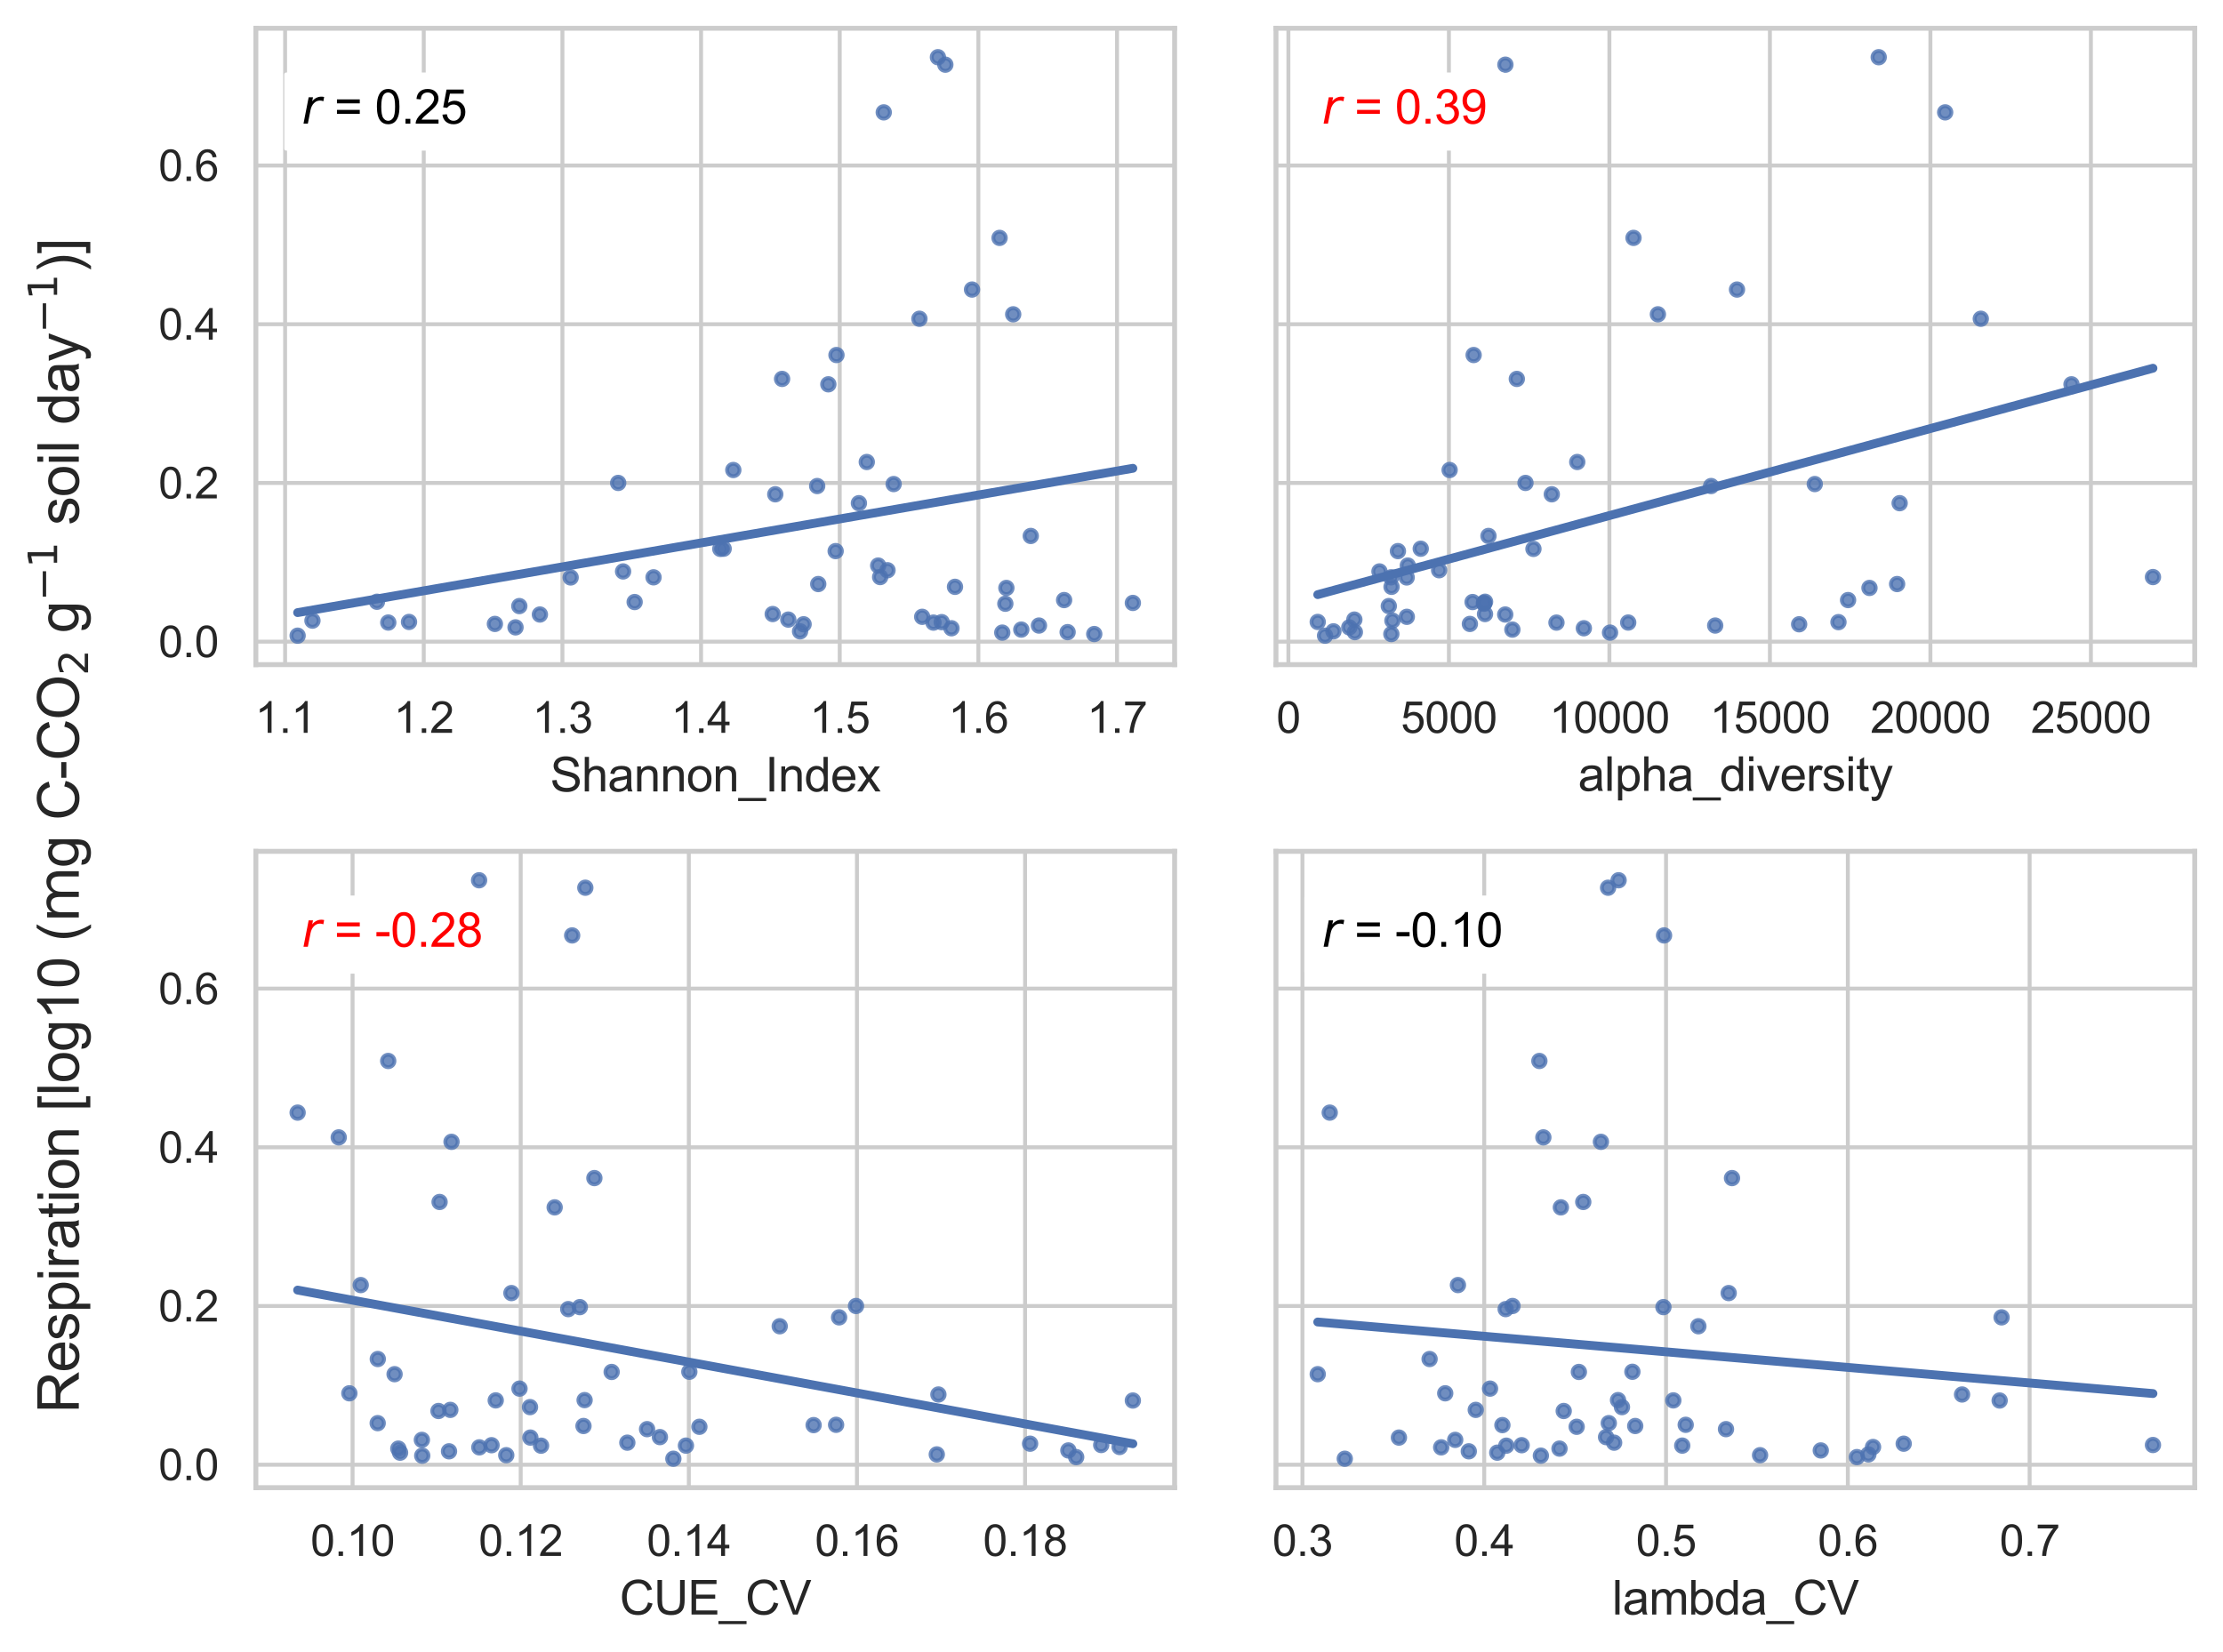 <?xml version="1.0" encoding="utf-8" standalone="no"?>
<!DOCTYPE svg PUBLIC "-//W3C//DTD SVG 1.1//EN"
  "http://www.w3.org/Graphics/SVG/1.1/DTD/svg11.dtd">
<svg xmlns:xlink="http://www.w3.org/1999/xlink" width="565.92pt" height="420.634pt" viewBox="0 0 565.92 420.634" xmlns="http://www.w3.org/2000/svg" version="1.1">
 <defs>
  <style type="text/css">*{stroke-linejoin: round; stroke-linecap: butt}</style>
 </defs>
 <g id="figure_1">
  <g id="patch_1">
   <path d="M 0 420.634 
L 565.92 420.634 
L 565.92 0 
L 0 0 
z
" style="fill: #ffffff"/>
  </g>
  <g id="axes_1">
   <g id="patch_2">
    <path d="M 65.138 169.206 
L 299.028 169.206 
L 299.028 7.2 
L 65.138 7.2 
z
" style="fill: #ffffff"/>
   </g>
   <g id="matplotlib.axis_1">
    <g id="xtick_1">
     <g id="line2d_1">
      <path d="M 72.58 169.206 
L 72.58 7.2 
" clip-path="url(#pbc4bdc8792)" style="fill: none; stroke: #cccccc; stroke-linecap: round"/>
     </g>
     <g id="text_1">
      <!-- 1.1 -->
      <g style="fill: #262626" transform="translate(64.935 186.579) scale(0.11 -0.11)">
       <defs>
        <path id="ArialMT-31" d="M 2384 0 
L 1822 0 
L 1822 3584 
Q 1619 3391 1289 3197 
Q 959 3003 697 2906 
L 697 3450 
Q 1169 3672 1522 3987 
Q 1875 4303 2022 4600 
L 2384 4600 
L 2384 0 
z
" transform="scale(0.016)"/>
        <path id="ArialMT-2e" d="M 581 0 
L 581 641 
L 1222 641 
L 1222 0 
L 581 0 
z
" transform="scale(0.016)"/>
       </defs>
       <use xlink:href="#ArialMT-31"/>
       <use xlink:href="#ArialMT-2e" transform="translate(55.615 0)"/>
       <use xlink:href="#ArialMT-31" transform="translate(83.398 0)"/>
      </g>
     </g>
    </g>
    <g id="xtick_2">
     <g id="line2d_2">
      <path d="M 107.878 169.206 
L 107.878 7.2 
" clip-path="url(#pbc4bdc8792)" style="fill: none; stroke: #cccccc; stroke-linecap: round"/>
     </g>
     <g id="text_2">
      <!-- 1.2 -->
      <g style="fill: #262626" transform="translate(100.233 186.579) scale(0.11 -0.11)">
       <defs>
        <path id="ArialMT-32" d="M 3222 541 
L 3222 0 
L 194 0 
Q 188 203 259 391 
Q 375 700 629 1000 
Q 884 1300 1366 1694 
Q 2113 2306 2375 2664 
Q 2638 3022 2638 3341 
Q 2638 3675 2398 3904 
Q 2159 4134 1775 4134 
Q 1369 4134 1125 3890 
Q 881 3647 878 3216 
L 300 3275 
Q 359 3922 746 4261 
Q 1134 4600 1788 4600 
Q 2447 4600 2831 4234 
Q 3216 3869 3216 3328 
Q 3216 3053 3103 2787 
Q 2991 2522 2730 2228 
Q 2469 1934 1863 1422 
Q 1356 997 1212 845 
Q 1069 694 975 541 
L 3222 541 
z
" transform="scale(0.016)"/>
       </defs>
       <use xlink:href="#ArialMT-31"/>
       <use xlink:href="#ArialMT-2e" transform="translate(55.615 0)"/>
       <use xlink:href="#ArialMT-32" transform="translate(83.398 0)"/>
      </g>
     </g>
    </g>
    <g id="xtick_3">
     <g id="line2d_3">
      <path d="M 143.176 169.206 
L 143.176 7.2 
" clip-path="url(#pbc4bdc8792)" style="fill: none; stroke: #cccccc; stroke-linecap: round"/>
     </g>
     <g id="text_3">
      <!-- 1.3 -->
      <g style="fill: #262626" transform="translate(135.531 186.579) scale(0.11 -0.11)">
       <defs>
        <path id="ArialMT-33" d="M 269 1209 
L 831 1284 
Q 928 806 1161 595 
Q 1394 384 1728 384 
Q 2125 384 2398 659 
Q 2672 934 2672 1341 
Q 2672 1728 2419 1979 
Q 2166 2231 1775 2231 
Q 1616 2231 1378 2169 
L 1441 2663 
Q 1497 2656 1531 2656 
Q 1891 2656 2178 2843 
Q 2466 3031 2466 3422 
Q 2466 3731 2256 3934 
Q 2047 4138 1716 4138 
Q 1388 4138 1169 3931 
Q 950 3725 888 3313 
L 325 3413 
Q 428 3978 793 4289 
Q 1159 4600 1703 4600 
Q 2078 4600 2393 4439 
Q 2709 4278 2876 4000 
Q 3044 3722 3044 3409 
Q 3044 3113 2884 2869 
Q 2725 2625 2413 2481 
Q 2819 2388 3044 2092 
Q 3269 1797 3269 1353 
Q 3269 753 2831 336 
Q 2394 -81 1725 -81 
Q 1122 -81 723 278 
Q 325 638 269 1209 
z
" transform="scale(0.016)"/>
       </defs>
       <use xlink:href="#ArialMT-31"/>
       <use xlink:href="#ArialMT-2e" transform="translate(55.615 0)"/>
       <use xlink:href="#ArialMT-33" transform="translate(83.398 0)"/>
      </g>
     </g>
    </g>
    <g id="xtick_4">
     <g id="line2d_4">
      <path d="M 178.474 169.206 
L 178.474 7.2 
" clip-path="url(#pbc4bdc8792)" style="fill: none; stroke: #cccccc; stroke-linecap: round"/>
     </g>
     <g id="text_4">
      <!-- 1.4 -->
      <g style="fill: #262626" transform="translate(170.829 186.579) scale(0.11 -0.11)">
       <defs>
        <path id="ArialMT-34" d="M 2069 0 
L 2069 1097 
L 81 1097 
L 81 1613 
L 2172 4581 
L 2631 4581 
L 2631 1613 
L 3250 1613 
L 3250 1097 
L 2631 1097 
L 2631 0 
L 2069 0 
z
M 2069 1613 
L 2069 3678 
L 634 1613 
L 2069 1613 
z
" transform="scale(0.016)"/>
       </defs>
       <use xlink:href="#ArialMT-31"/>
       <use xlink:href="#ArialMT-2e" transform="translate(55.615 0)"/>
       <use xlink:href="#ArialMT-34" transform="translate(83.398 0)"/>
      </g>
     </g>
    </g>
    <g id="xtick_5">
     <g id="line2d_5">
      <path d="M 213.772 169.206 
L 213.772 7.2 
" clip-path="url(#pbc4bdc8792)" style="fill: none; stroke: #cccccc; stroke-linecap: round"/>
     </g>
     <g id="text_5">
      <!-- 1.5 -->
      <g style="fill: #262626" transform="translate(206.127 186.579) scale(0.11 -0.11)">
       <defs>
        <path id="ArialMT-35" d="M 266 1200 
L 856 1250 
Q 922 819 1161 601 
Q 1400 384 1738 384 
Q 2144 384 2425 690 
Q 2706 997 2706 1503 
Q 2706 1984 2436 2262 
Q 2166 2541 1728 2541 
Q 1456 2541 1237 2417 
Q 1019 2294 894 2097 
L 366 2166 
L 809 4519 
L 3088 4519 
L 3088 3981 
L 1259 3981 
L 1013 2750 
Q 1425 3038 1878 3038 
Q 2478 3038 2890 2622 
Q 3303 2206 3303 1553 
Q 3303 931 2941 478 
Q 2500 -78 1738 -78 
Q 1113 -78 717 272 
Q 322 622 266 1200 
z
" transform="scale(0.016)"/>
       </defs>
       <use xlink:href="#ArialMT-31"/>
       <use xlink:href="#ArialMT-2e" transform="translate(55.615 0)"/>
       <use xlink:href="#ArialMT-35" transform="translate(83.398 0)"/>
      </g>
     </g>
    </g>
    <g id="xtick_6">
     <g id="line2d_6">
      <path d="M 249.07 169.206 
L 249.07 7.2 
" clip-path="url(#pbc4bdc8792)" style="fill: none; stroke: #cccccc; stroke-linecap: round"/>
     </g>
     <g id="text_6">
      <!-- 1.6 -->
      <g style="fill: #262626" transform="translate(241.425 186.579) scale(0.11 -0.11)">
       <defs>
        <path id="ArialMT-36" d="M 3184 3459 
L 2625 3416 
Q 2550 3747 2413 3897 
Q 2184 4138 1850 4138 
Q 1581 4138 1378 3988 
Q 1113 3794 959 3422 
Q 806 3050 800 2363 
Q 1003 2672 1297 2822 
Q 1591 2972 1913 2972 
Q 2475 2972 2870 2558 
Q 3266 2144 3266 1488 
Q 3266 1056 3080 686 
Q 2894 316 2569 119 
Q 2244 -78 1831 -78 
Q 1128 -78 684 439 
Q 241 956 241 2144 
Q 241 3472 731 4075 
Q 1159 4600 1884 4600 
Q 2425 4600 2770 4297 
Q 3116 3994 3184 3459 
z
M 888 1484 
Q 888 1194 1011 928 
Q 1134 663 1356 523 
Q 1578 384 1822 384 
Q 2178 384 2434 671 
Q 2691 959 2691 1453 
Q 2691 1928 2437 2201 
Q 2184 2475 1800 2475 
Q 1419 2475 1153 2201 
Q 888 1928 888 1484 
z
" transform="scale(0.016)"/>
       </defs>
       <use xlink:href="#ArialMT-31"/>
       <use xlink:href="#ArialMT-2e" transform="translate(55.615 0)"/>
       <use xlink:href="#ArialMT-36" transform="translate(83.398 0)"/>
      </g>
     </g>
    </g>
    <g id="xtick_7">
     <g id="line2d_7">
      <path d="M 284.369 169.206 
L 284.369 7.2 
" clip-path="url(#pbc4bdc8792)" style="fill: none; stroke: #cccccc; stroke-linecap: round"/>
     </g>
     <g id="text_7">
      <!-- 1.7 -->
      <g style="fill: #262626" transform="translate(276.724 186.579) scale(0.11 -0.11)">
       <defs>
        <path id="ArialMT-37" d="M 303 3981 
L 303 4522 
L 3269 4522 
L 3269 4084 
Q 2831 3619 2401 2847 
Q 1972 2075 1738 1259 
Q 1569 684 1522 0 
L 944 0 
Q 953 541 1156 1306 
Q 1359 2072 1739 2783 
Q 2119 3494 2547 3981 
L 303 3981 
z
" transform="scale(0.016)"/>
       </defs>
       <use xlink:href="#ArialMT-31"/>
       <use xlink:href="#ArialMT-2e" transform="translate(55.615 0)"/>
       <use xlink:href="#ArialMT-37" transform="translate(83.398 0)"/>
      </g>
     </g>
    </g>
    <g id="text_8">
     <!-- Shannon_Index -->
     <g style="fill: #262626" transform="translate(140.048 201.501) scale(0.12 -0.12)">
      <defs>
       <path id="ArialMT-53" d="M 288 1472 
L 859 1522 
Q 900 1178 1048 958 
Q 1197 738 1509 602 
Q 1822 466 2213 466 
Q 2559 466 2825 569 
Q 3091 672 3220 851 
Q 3350 1031 3350 1244 
Q 3350 1459 3225 1620 
Q 3100 1781 2813 1891 
Q 2628 1963 1997 2114 
Q 1366 2266 1113 2400 
Q 784 2572 623 2826 
Q 463 3081 463 3397 
Q 463 3744 659 4045 
Q 856 4347 1234 4503 
Q 1613 4659 2075 4659 
Q 2584 4659 2973 4495 
Q 3363 4331 3572 4012 
Q 3781 3694 3797 3291 
L 3216 3247 
Q 3169 3681 2898 3903 
Q 2628 4125 2100 4125 
Q 1550 4125 1298 3923 
Q 1047 3722 1047 3438 
Q 1047 3191 1225 3031 
Q 1400 2872 2139 2705 
Q 2878 2538 3153 2413 
Q 3553 2228 3743 1945 
Q 3934 1663 3934 1294 
Q 3934 928 3725 604 
Q 3516 281 3123 101 
Q 2731 -78 2241 -78 
Q 1619 -78 1198 103 
Q 778 284 539 648 
Q 300 1013 288 1472 
z
" transform="scale(0.016)"/>
       <path id="ArialMT-68" d="M 422 0 
L 422 4581 
L 984 4581 
L 984 2938 
Q 1378 3394 1978 3394 
Q 2347 3394 2619 3248 
Q 2891 3103 3008 2847 
Q 3125 2591 3125 2103 
L 3125 0 
L 2563 0 
L 2563 2103 
Q 2563 2525 2380 2717 
Q 2197 2909 1863 2909 
Q 1613 2909 1392 2779 
Q 1172 2650 1078 2428 
Q 984 2206 984 1816 
L 984 0 
L 422 0 
z
" transform="scale(0.016)"/>
       <path id="ArialMT-61" d="M 2588 409 
Q 2275 144 1986 34 
Q 1697 -75 1366 -75 
Q 819 -75 525 192 
Q 231 459 231 875 
Q 231 1119 342 1320 
Q 453 1522 633 1644 
Q 813 1766 1038 1828 
Q 1203 1872 1538 1913 
Q 2219 1994 2541 2106 
Q 2544 2222 2544 2253 
Q 2544 2597 2384 2738 
Q 2169 2928 1744 2928 
Q 1347 2928 1158 2789 
Q 969 2650 878 2297 
L 328 2372 
Q 403 2725 575 2942 
Q 747 3159 1072 3276 
Q 1397 3394 1825 3394 
Q 2250 3394 2515 3294 
Q 2781 3194 2906 3042 
Q 3031 2891 3081 2659 
Q 3109 2516 3109 2141 
L 3109 1391 
Q 3109 606 3145 398 
Q 3181 191 3288 0 
L 2700 0 
Q 2613 175 2588 409 
z
M 2541 1666 
Q 2234 1541 1622 1453 
Q 1275 1403 1131 1340 
Q 988 1278 909 1158 
Q 831 1038 831 891 
Q 831 666 1001 516 
Q 1172 366 1500 366 
Q 1825 366 2078 508 
Q 2331 650 2450 897 
Q 2541 1088 2541 1459 
L 2541 1666 
z
" transform="scale(0.016)"/>
       <path id="ArialMT-6e" d="M 422 0 
L 422 3319 
L 928 3319 
L 928 2847 
Q 1294 3394 1984 3394 
Q 2284 3394 2536 3286 
Q 2788 3178 2913 3003 
Q 3038 2828 3088 2588 
Q 3119 2431 3119 2041 
L 3119 0 
L 2556 0 
L 2556 2019 
Q 2556 2363 2490 2533 
Q 2425 2703 2258 2804 
Q 2091 2906 1866 2906 
Q 1506 2906 1245 2678 
Q 984 2450 984 1813 
L 984 0 
L 422 0 
z
" transform="scale(0.016)"/>
       <path id="ArialMT-6f" d="M 213 1659 
Q 213 2581 725 3025 
Q 1153 3394 1769 3394 
Q 2453 3394 2887 2945 
Q 3322 2497 3322 1706 
Q 3322 1066 3130 698 
Q 2938 331 2570 128 
Q 2203 -75 1769 -75 
Q 1072 -75 642 372 
Q 213 819 213 1659 
z
M 791 1659 
Q 791 1022 1069 705 
Q 1347 388 1769 388 
Q 2188 388 2466 706 
Q 2744 1025 2744 1678 
Q 2744 2294 2464 2611 
Q 2184 2928 1769 2928 
Q 1347 2928 1069 2612 
Q 791 2297 791 1659 
z
" transform="scale(0.016)"/>
       <path id="ArialMT-5f" d="M -97 -1272 
L -97 -866 
L 3631 -866 
L 3631 -1272 
L -97 -1272 
z
" transform="scale(0.016)"/>
       <path id="ArialMT-49" d="M 597 0 
L 597 4581 
L 1203 4581 
L 1203 0 
L 597 0 
z
" transform="scale(0.016)"/>
       <path id="ArialMT-64" d="M 2575 0 
L 2575 419 
Q 2259 -75 1647 -75 
Q 1250 -75 917 144 
Q 584 363 401 755 
Q 219 1147 219 1656 
Q 219 2153 384 2558 
Q 550 2963 881 3178 
Q 1213 3394 1622 3394 
Q 1922 3394 2156 3267 
Q 2391 3141 2538 2938 
L 2538 4581 
L 3097 4581 
L 3097 0 
L 2575 0 
z
M 797 1656 
Q 797 1019 1065 703 
Q 1334 388 1700 388 
Q 2069 388 2326 689 
Q 2584 991 2584 1609 
Q 2584 2291 2321 2609 
Q 2059 2928 1675 2928 
Q 1300 2928 1048 2622 
Q 797 2316 797 1656 
z
" transform="scale(0.016)"/>
       <path id="ArialMT-65" d="M 2694 1069 
L 3275 997 
Q 3138 488 2766 206 
Q 2394 -75 1816 -75 
Q 1088 -75 661 373 
Q 234 822 234 1631 
Q 234 2469 665 2931 
Q 1097 3394 1784 3394 
Q 2450 3394 2872 2941 
Q 3294 2488 3294 1666 
Q 3294 1616 3291 1516 
L 816 1516 
Q 847 969 1125 678 
Q 1403 388 1819 388 
Q 2128 388 2347 550 
Q 2566 713 2694 1069 
z
M 847 1978 
L 2700 1978 
Q 2663 2397 2488 2606 
Q 2219 2931 1791 2931 
Q 1403 2931 1139 2672 
Q 875 2413 847 1978 
z
" transform="scale(0.016)"/>
       <path id="ArialMT-78" d="M 47 0 
L 1259 1725 
L 138 3319 
L 841 3319 
L 1350 2541 
Q 1494 2319 1581 2169 
Q 1719 2375 1834 2534 
L 2394 3319 
L 3066 3319 
L 1919 1756 
L 3153 0 
L 2463 0 
L 1781 1031 
L 1600 1309 
L 728 0 
L 47 0 
z
" transform="scale(0.016)"/>
      </defs>
      <use xlink:href="#ArialMT-53"/>
      <use xlink:href="#ArialMT-68" transform="translate(66.699 0)"/>
      <use xlink:href="#ArialMT-61" transform="translate(122.314 0)"/>
      <use xlink:href="#ArialMT-6e" transform="translate(177.93 0)"/>
      <use xlink:href="#ArialMT-6e" transform="translate(233.545 0)"/>
      <use xlink:href="#ArialMT-6f" transform="translate(289.16 0)"/>
      <use xlink:href="#ArialMT-6e" transform="translate(344.775 0)"/>
      <use xlink:href="#ArialMT-5f" transform="translate(400.391 0)"/>
      <use xlink:href="#ArialMT-49" transform="translate(456.006 0)"/>
      <use xlink:href="#ArialMT-6e" transform="translate(483.789 0)"/>
      <use xlink:href="#ArialMT-64" transform="translate(539.404 0)"/>
      <use xlink:href="#ArialMT-65" transform="translate(595.02 0)"/>
      <use xlink:href="#ArialMT-78" transform="translate(650.635 0)"/>
     </g>
    </g>
   </g>
   <g id="matplotlib.axis_2">
    <g id="ytick_1">
     <g id="line2d_8">
      <path d="M 65.138 163.363 
L 299.028 163.363 
" clip-path="url(#pbc4bdc8792)" style="fill: none; stroke: #cccccc; stroke-linecap: round"/>
     </g>
     <g id="text_9">
      <!-- 0.0 -->
      <g style="fill: #262626" transform="translate(40.348 167.3) scale(0.11 -0.11)">
       <defs>
        <path id="ArialMT-30" d="M 266 2259 
Q 266 3072 433 3567 
Q 600 4063 929 4331 
Q 1259 4600 1759 4600 
Q 2128 4600 2406 4451 
Q 2684 4303 2865 4023 
Q 3047 3744 3150 3342 
Q 3253 2941 3253 2259 
Q 3253 1453 3087 958 
Q 2922 463 2592 192 
Q 2263 -78 1759 -78 
Q 1097 -78 719 397 
Q 266 969 266 2259 
z
M 844 2259 
Q 844 1131 1108 757 
Q 1372 384 1759 384 
Q 2147 384 2411 759 
Q 2675 1134 2675 2259 
Q 2675 3391 2411 3762 
Q 2147 4134 1753 4134 
Q 1366 4134 1134 3806 
Q 844 3388 844 2259 
z
" transform="scale(0.016)"/>
       </defs>
       <use xlink:href="#ArialMT-30"/>
       <use xlink:href="#ArialMT-2e" transform="translate(55.615 0)"/>
       <use xlink:href="#ArialMT-30" transform="translate(83.398 0)"/>
      </g>
     </g>
    </g>
    <g id="ytick_2">
     <g id="line2d_9">
      <path d="M 65.138 122.956 
L 299.028 122.956 
" clip-path="url(#pbc4bdc8792)" style="fill: none; stroke: #cccccc; stroke-linecap: round"/>
     </g>
     <g id="text_10">
      <!-- 0.2 -->
      <g style="fill: #262626" transform="translate(40.348 126.893) scale(0.11 -0.11)">
       <use xlink:href="#ArialMT-30"/>
       <use xlink:href="#ArialMT-2e" transform="translate(55.615 0)"/>
       <use xlink:href="#ArialMT-32" transform="translate(83.398 0)"/>
      </g>
     </g>
    </g>
    <g id="ytick_3">
     <g id="line2d_10">
      <path d="M 65.138 82.549 
L 299.028 82.549 
" clip-path="url(#pbc4bdc8792)" style="fill: none; stroke: #cccccc; stroke-linecap: round"/>
     </g>
     <g id="text_11">
      <!-- 0.4 -->
      <g style="fill: #262626" transform="translate(40.348 86.486) scale(0.11 -0.11)">
       <use xlink:href="#ArialMT-30"/>
       <use xlink:href="#ArialMT-2e" transform="translate(55.615 0)"/>
       <use xlink:href="#ArialMT-34" transform="translate(83.398 0)"/>
      </g>
     </g>
    </g>
    <g id="ytick_4">
     <g id="line2d_11">
      <path d="M 65.138 42.142 
L 299.028 42.142 
" clip-path="url(#pbc4bdc8792)" style="fill: none; stroke: #cccccc; stroke-linecap: round"/>
     </g>
     <g id="text_12">
      <!-- 0.6 -->
      <g style="fill: #262626" transform="translate(40.348 46.079) scale(0.11 -0.11)">
       <use xlink:href="#ArialMT-30"/>
       <use xlink:href="#ArialMT-2e" transform="translate(55.615 0)"/>
       <use xlink:href="#ArialMT-36" transform="translate(83.398 0)"/>
      </g>
     </g>
    </g>
   </g>
   <g id="PathCollection_1">
    <defs>
     <path id="m7f3716bc19" d="M 0 1.581 
C 0.419 1.581 0.822 1.415 1.118 1.118 
C 1.415 0.822 1.581 0.419 1.581 0 
C 1.581 -0.419 1.415 -0.822 1.118 -1.118 
C 0.822 -1.415 0.419 -1.581 0 -1.581 
C -0.419 -1.581 -0.822 -1.415 -1.118 -1.118 
C -1.415 -0.822 -1.581 -0.419 -1.581 0 
C -1.581 0.419 -1.415 0.822 -1.118 1.118 
C -0.822 1.415 -0.419 1.581 0 1.581 
z
" style="stroke: #4c72b0; stroke-opacity: 0.8"/>
    </defs>
    <g clip-path="url(#pbc4bdc8792)">
     <use xlink:href="#m7f3716bc19" x="255.154" y="161.06" style="fill: #4c72b0; fill-opacity: 0.8; stroke: #4c72b0; stroke-opacity: 0.8"/>
     <use xlink:href="#m7f3716bc19" x="270.899" y="152.776" style="fill: #4c72b0; fill-opacity: 0.8; stroke: #4c72b0; stroke-opacity: 0.8"/>
     <use xlink:href="#m7f3716bc19" x="166.373" y="146.984" style="fill: #4c72b0; fill-opacity: 0.8; stroke: #4c72b0; stroke-opacity: 0.8"/>
     <use xlink:href="#m7f3716bc19" x="104.127" y="158.344" style="fill: #4c72b0; fill-opacity: 0.8; stroke: #4c72b0; stroke-opacity: 0.8"/>
     <use xlink:href="#m7f3716bc19" x="239.727" y="158.393" style="fill: #4c72b0; fill-opacity: 0.8; stroke: #4c72b0; stroke-opacity: 0.8"/>
     <use xlink:href="#m7f3716bc19" x="204.576" y="158.938" style="fill: #4c72b0; fill-opacity: 0.8; stroke: #4c72b0; stroke-opacity: 0.8"/>
     <use xlink:href="#m7f3716bc19" x="227.501" y="123.239" style="fill: #4c72b0; fill-opacity: 0.8; stroke: #4c72b0; stroke-opacity: 0.8"/>
     <use xlink:href="#m7f3716bc19" x="223.567" y="143.988" style="fill: #4c72b0; fill-opacity: 0.8; stroke: #4c72b0; stroke-opacity: 0.8"/>
     <use xlink:href="#m7f3716bc19" x="242.22" y="159.949" style="fill: #4c72b0; fill-opacity: 0.8; stroke: #4c72b0; stroke-opacity: 0.8"/>
     <use xlink:href="#m7f3716bc19" x="98.845" y="158.498" style="fill: #4c72b0; fill-opacity: 0.8; stroke: #4c72b0; stroke-opacity: 0.8"/>
     <use xlink:href="#m7f3716bc19" x="262.405" y="136.452" style="fill: #4c72b0; fill-opacity: 0.8; stroke: #4c72b0; stroke-opacity: 0.8"/>
     <use xlink:href="#m7f3716bc19" x="208.304" y="148.695" style="fill: #4c72b0; fill-opacity: 0.8; stroke: #4c72b0; stroke-opacity: 0.8"/>
     <use xlink:href="#m7f3716bc19" x="183.372" y="139.745" style="fill: #4c72b0; fill-opacity: 0.8; stroke: #4c72b0; stroke-opacity: 0.8"/>
     <use xlink:href="#m7f3716bc19" x="288.396" y="153.504" style="fill: #4c72b0; fill-opacity: 0.8; stroke: #4c72b0; stroke-opacity: 0.8"/>
     <use xlink:href="#m7f3716bc19" x="278.567" y="161.424" style="fill: #4c72b0; fill-opacity: 0.8; stroke: #4c72b0; stroke-opacity: 0.8"/>
     <use xlink:href="#m7f3716bc19" x="145.272" y="147.018" style="fill: #4c72b0; fill-opacity: 0.8; stroke: #4c72b0; stroke-opacity: 0.8"/>
     <use xlink:href="#m7f3716bc19" x="212.943" y="90.388" style="fill: #4c72b0; fill-opacity: 0.8; stroke: #4c72b0; stroke-opacity: 0.8"/>
     <use xlink:href="#m7f3716bc19" x="225.937" y="145.18" style="fill: #4c72b0; fill-opacity: 0.8; stroke: #4c72b0; stroke-opacity: 0.8"/>
     <use xlink:href="#m7f3716bc19" x="234.765" y="157.039" style="fill: #4c72b0; fill-opacity: 0.8; stroke: #4c72b0; stroke-opacity: 0.8"/>
     <use xlink:href="#m7f3716bc19" x="203.678" y="160.737" style="fill: #4c72b0; fill-opacity: 0.8; stroke: #4c72b0; stroke-opacity: 0.8"/>
     <use xlink:href="#m7f3716bc19" x="218.658" y="128.108" style="fill: #4c72b0; fill-opacity: 0.8; stroke: #4c72b0; stroke-opacity: 0.8"/>
     <use xlink:href="#m7f3716bc19" x="184.225" y="139.701" style="fill: #4c72b0; fill-opacity: 0.8; stroke: #4c72b0; stroke-opacity: 0.8"/>
     <use xlink:href="#m7f3716bc19" x="161.565" y="153.277" style="fill: #4c72b0; fill-opacity: 0.8; stroke: #4c72b0; stroke-opacity: 0.8"/>
     <use xlink:href="#m7f3716bc19" x="157.375" y="122.952" style="fill: #4c72b0; fill-opacity: 0.8; stroke: #4c72b0; stroke-opacity: 0.8"/>
     <use xlink:href="#m7f3716bc19" x="200.681" y="157.746" style="fill: #4c72b0; fill-opacity: 0.8; stroke: #4c72b0; stroke-opacity: 0.8"/>
     <use xlink:href="#m7f3716bc19" x="137.444" y="156.453" style="fill: #4c72b0; fill-opacity: 0.8; stroke: #4c72b0; stroke-opacity: 0.8"/>
     <use xlink:href="#m7f3716bc19" x="125.988" y="158.85" style="fill: #4c72b0; fill-opacity: 0.8; stroke: #4c72b0; stroke-opacity: 0.8"/>
     <use xlink:href="#m7f3716bc19" x="271.792" y="160.939" style="fill: #4c72b0; fill-opacity: 0.8; stroke: #4c72b0; stroke-opacity: 0.8"/>
     <use xlink:href="#m7f3716bc19" x="199.101" y="96.469" style="fill: #4c72b0; fill-opacity: 0.8; stroke: #4c72b0; stroke-opacity: 0.8"/>
     <use xlink:href="#m7f3716bc19" x="259.995" y="160.292" style="fill: #4c72b0; fill-opacity: 0.8; stroke: #4c72b0; stroke-opacity: 0.8"/>
     <use xlink:href="#m7f3716bc19" x="132.206" y="154.306" style="fill: #4c72b0; fill-opacity: 0.8; stroke: #4c72b0; stroke-opacity: 0.8"/>
     <use xlink:href="#m7f3716bc19" x="75.769" y="161.842" style="fill: #4c72b0; fill-opacity: 0.8; stroke: #4c72b0; stroke-opacity: 0.8"/>
     <use xlink:href="#m7f3716bc19" x="79.543" y="158.009" style="fill: #4c72b0; fill-opacity: 0.8; stroke: #4c72b0; stroke-opacity: 0.8"/>
     <use xlink:href="#m7f3716bc19" x="95.968" y="153.203" style="fill: #4c72b0; fill-opacity: 0.8; stroke: #4c72b0; stroke-opacity: 0.8"/>
     <use xlink:href="#m7f3716bc19" x="256.2" y="149.685" style="fill: #4c72b0; fill-opacity: 0.8; stroke: #4c72b0; stroke-opacity: 0.8"/>
     <use xlink:href="#m7f3716bc19" x="240.659" y="16.463" style="fill: #4c72b0; fill-opacity: 0.8; stroke: #4c72b0; stroke-opacity: 0.8"/>
     <use xlink:href="#m7f3716bc19" x="247.457" y="73.72" style="fill: #4c72b0; fill-opacity: 0.8; stroke: #4c72b0; stroke-opacity: 0.8"/>
     <use xlink:href="#m7f3716bc19" x="224.065" y="146.917" style="fill: #4c72b0; fill-opacity: 0.8; stroke: #4c72b0; stroke-opacity: 0.8"/>
     <use xlink:href="#m7f3716bc19" x="220.661" y="117.622" style="fill: #4c72b0; fill-opacity: 0.8; stroke: #4c72b0; stroke-opacity: 0.8"/>
     <use xlink:href="#m7f3716bc19" x="237.639" y="158.514" style="fill: #4c72b0; fill-opacity: 0.8; stroke: #4c72b0; stroke-opacity: 0.8"/>
     <use xlink:href="#m7f3716bc19" x="255.933" y="153.706" style="fill: #4c72b0; fill-opacity: 0.8; stroke: #4c72b0; stroke-opacity: 0.8"/>
     <use xlink:href="#m7f3716bc19" x="131.239" y="159.726" style="fill: #4c72b0; fill-opacity: 0.8; stroke: #4c72b0; stroke-opacity: 0.8"/>
     <use xlink:href="#m7f3716bc19" x="243.116" y="149.402" style="fill: #4c72b0; fill-opacity: 0.8; stroke: #4c72b0; stroke-opacity: 0.8"/>
     <use xlink:href="#m7f3716bc19" x="264.492" y="159.262" style="fill: #4c72b0; fill-opacity: 0.8; stroke: #4c72b0; stroke-opacity: 0.8"/>
     <use xlink:href="#m7f3716bc19" x="197.368" y="125.845" style="fill: #4c72b0; fill-opacity: 0.8; stroke: #4c72b0; stroke-opacity: 0.8"/>
     <use xlink:href="#m7f3716bc19" x="254.462" y="60.567" style="fill: #4c72b0; fill-opacity: 0.8; stroke: #4c72b0; stroke-opacity: 0.8"/>
     <use xlink:href="#m7f3716bc19" x="186.682" y="119.663" style="fill: #4c72b0; fill-opacity: 0.8; stroke: #4c72b0; stroke-opacity: 0.8"/>
     <use xlink:href="#m7f3716bc19" x="238.773" y="14.564" style="fill: #4c72b0; fill-opacity: 0.8; stroke: #4c72b0; stroke-opacity: 0.8"/>
     <use xlink:href="#m7f3716bc19" x="196.712" y="156.332" style="fill: #4c72b0; fill-opacity: 0.8; stroke: #4c72b0; stroke-opacity: 0.8"/>
     <use xlink:href="#m7f3716bc19" x="212.736" y="140.311" style="fill: #4c72b0; fill-opacity: 0.8; stroke: #4c72b0; stroke-opacity: 0.8"/>
     <use xlink:href="#m7f3716bc19" x="158.623" y="145.485" style="fill: #4c72b0; fill-opacity: 0.8; stroke: #4c72b0; stroke-opacity: 0.8"/>
     <use xlink:href="#m7f3716bc19" x="234.06" y="81.155" style="fill: #4c72b0; fill-opacity: 0.8; stroke: #4c72b0; stroke-opacity: 0.8"/>
     <use xlink:href="#m7f3716bc19" x="224.981" y="28.605" style="fill: #4c72b0; fill-opacity: 0.8; stroke: #4c72b0; stroke-opacity: 0.8"/>
     <use xlink:href="#m7f3716bc19" x="210.874" y="97.843" style="fill: #4c72b0; fill-opacity: 0.8; stroke: #4c72b0; stroke-opacity: 0.8"/>
     <use xlink:href="#m7f3716bc19" x="208.035" y="123.744" style="fill: #4c72b0; fill-opacity: 0.8; stroke: #4c72b0; stroke-opacity: 0.8"/>
     <use xlink:href="#m7f3716bc19" x="257.935" y="80.023" style="fill: #4c72b0; fill-opacity: 0.8; stroke: #4c72b0; stroke-opacity: 0.8"/>
    </g>
   </g>
   <g id="line2d_12">
    <path d="M 75.769 155.965 
L 77.917 155.594 
L 80.065 155.223 
L 82.213 154.851 
L 84.36 154.48 
L 86.508 154.109 
L 88.656 153.738 
L 90.804 153.367 
L 92.951 152.996 
L 95.099 152.625 
L 97.247 152.254 
L 99.395 151.883 
L 101.542 151.512 
L 103.69 151.14 
L 105.838 150.769 
L 107.986 150.398 
L 110.133 150.027 
L 112.281 149.656 
L 114.429 149.285 
L 116.577 148.914 
L 118.724 148.543 
L 120.872 148.172 
L 123.02 147.801 
L 125.168 147.429 
L 127.315 147.058 
L 129.463 146.687 
L 131.611 146.316 
L 133.758 145.945 
L 135.906 145.574 
L 138.054 145.203 
L 140.202 144.832 
L 142.349 144.461 
L 144.497 144.09 
L 146.645 143.718 
L 148.793 143.347 
L 150.94 142.976 
L 153.088 142.605 
L 155.236 142.234 
L 157.384 141.863 
L 159.531 141.492 
L 161.679 141.121 
L 163.827 140.75 
L 165.975 140.379 
L 168.122 140.007 
L 170.27 139.636 
L 172.418 139.265 
L 174.566 138.894 
L 176.713 138.523 
L 178.861 138.152 
L 181.009 137.781 
L 183.157 137.41 
L 185.304 137.039 
L 187.452 136.668 
L 189.6 136.296 
L 191.748 135.925 
L 193.895 135.554 
L 196.043 135.183 
L 198.191 134.812 
L 200.339 134.441 
L 202.486 134.07 
L 204.634 133.699 
L 206.782 133.328 
L 208.93 132.957 
L 211.077 132.585 
L 213.225 132.214 
L 215.373 131.843 
L 217.521 131.472 
L 219.668 131.101 
L 221.816 130.73 
L 223.964 130.359 
L 226.112 129.988 
L 228.259 129.617 
L 230.407 129.246 
L 232.555 128.874 
L 234.703 128.503 
L 236.85 128.132 
L 238.998 127.761 
L 241.146 127.39 
L 243.294 127.019 
L 245.441 126.648 
L 247.589 126.277 
L 249.737 125.906 
L 251.885 125.535 
L 254.032 125.163 
L 256.18 124.792 
L 258.328 124.421 
L 260.476 124.05 
L 262.623 123.679 
L 264.771 123.308 
L 266.919 122.937 
L 269.066 122.566 
L 271.214 122.195 
L 273.362 121.824 
L 275.51 121.452 
L 277.657 121.081 
L 279.805 120.71 
L 281.953 120.339 
L 284.101 119.968 
L 286.248 119.597 
L 288.396 119.226 
" clip-path="url(#pbc4bdc8792)" style="fill: none; stroke: #4c72b0; stroke-width: 2.25; stroke-linecap: round"/>
   </g>
   <g id="patch_3">
    <path d="M 65.138 169.206 
L 65.138 7.2 
" style="fill: none; stroke: #cccccc; stroke-width: 1.25; stroke-linejoin: miter; stroke-linecap: square"/>
   </g>
   <g id="patch_4">
    <path d="M 299.028 169.206 
L 299.028 7.2 
" style="fill: none; stroke: #cccccc; stroke-width: 1.25; stroke-linejoin: miter; stroke-linecap: square"/>
   </g>
   <g id="patch_5">
    <path d="M 65.138 169.206 
L 299.028 169.206 
" style="fill: none; stroke: #cccccc; stroke-width: 1.25; stroke-linejoin: miter; stroke-linecap: square"/>
   </g>
   <g id="patch_6">
    <path d="M 65.138 7.2 
L 299.028 7.2 
" style="fill: none; stroke: #cccccc; stroke-width: 1.25; stroke-linejoin: miter; stroke-linecap: square"/>
   </g>
   <g id="text_13">
    <g id="patch_7">
     <path d="M 72.872 37.846 
L 122.792 37.846 
L 122.792 18.951 
L 72.872 18.951 
z
" style="fill: #ffffff; stroke: #ffffff; stroke-linejoin: miter"/>
    </g>
    <!-- $r$ = 0.25 -->
    <g transform="translate(76.832 31.501) scale(0.12 -0.12)">
     <defs>
      <path id="DejaVuSans-Oblique-72" d="M 2853 2969 
Q 2766 3016 2653 3041 
Q 2541 3066 2413 3066 
Q 1953 3066 1609 2717 
Q 1266 2369 1153 1784 
L 800 0 
L 225 0 
L 909 3500 
L 1484 3500 
L 1375 2956 
Q 1603 3259 1920 3421 
Q 2238 3584 2597 3584 
Q 2691 3584 2781 3573 
Q 2872 3563 2963 3538 
L 2853 2969 
z
" transform="scale(0.016)"/>
      <path id="ArialMT-20" transform="scale(0.016)"/>
      <path id="ArialMT-3d" d="M 3381 2694 
L 356 2694 
L 356 3219 
L 3381 3219 
L 3381 2694 
z
M 3381 1303 
L 356 1303 
L 356 1828 
L 3381 1828 
L 3381 1303 
z
" transform="scale(0.016)"/>
     </defs>
     <use xlink:href="#DejaVuSans-Oblique-72" transform="translate(0 0.125)"/>
     <use xlink:href="#ArialMT-20" transform="translate(41.113 0.125)"/>
     <use xlink:href="#ArialMT-3d" transform="translate(68.896 0.125)"/>
     <use xlink:href="#ArialMT-20" transform="translate(127.295 0.125)"/>
     <use xlink:href="#ArialMT-30" transform="translate(155.078 0.125)"/>
     <use xlink:href="#ArialMT-2e" transform="translate(210.693 0.125)"/>
     <use xlink:href="#ArialMT-32" transform="translate(238.477 0.125)"/>
     <use xlink:href="#ArialMT-35" transform="translate(294.092 0.125)"/>
    </g>
   </g>
  </g>
  <g id="axes_2">
   <g id="patch_8">
    <path d="M 324.83 169.206 
L 558.72 169.206 
L 558.72 7.2 
L 324.83 7.2 
z
" style="fill: #ffffff"/>
   </g>
   <g id="matplotlib.axis_3">
    <g id="xtick_8">
     <g id="line2d_13">
      <path d="M 327.993 169.206 
L 327.993 7.2 
" clip-path="url(#p894165706b)" style="fill: none; stroke: #cccccc; stroke-linecap: round"/>
     </g>
     <g id="text_14">
      <!-- 0 -->
      <g style="fill: #262626" transform="translate(324.934 186.579) scale(0.11 -0.11)">
       <use xlink:href="#ArialMT-30"/>
      </g>
     </g>
    </g>
    <g id="xtick_9">
     <g id="line2d_14">
      <path d="M 368.853 169.206 
L 368.853 7.2 
" clip-path="url(#p894165706b)" style="fill: none; stroke: #cccccc; stroke-linecap: round"/>
     </g>
     <g id="text_15">
      <!-- 5000 -->
      <g style="fill: #262626" transform="translate(356.618 186.579) scale(0.11 -0.11)">
       <use xlink:href="#ArialMT-35"/>
       <use xlink:href="#ArialMT-30" transform="translate(55.615 0)"/>
       <use xlink:href="#ArialMT-30" transform="translate(111.23 0)"/>
       <use xlink:href="#ArialMT-30" transform="translate(166.846 0)"/>
      </g>
     </g>
    </g>
    <g id="xtick_10">
     <g id="line2d_15">
      <path d="M 409.712 169.206 
L 409.712 7.2 
" clip-path="url(#p894165706b)" style="fill: none; stroke: #cccccc; stroke-linecap: round"/>
     </g>
     <g id="text_16">
      <!-- 10000 -->
      <g style="fill: #262626" transform="translate(394.42 186.579) scale(0.11 -0.11)">
       <use xlink:href="#ArialMT-31"/>
       <use xlink:href="#ArialMT-30" transform="translate(55.615 0)"/>
       <use xlink:href="#ArialMT-30" transform="translate(111.23 0)"/>
       <use xlink:href="#ArialMT-30" transform="translate(166.846 0)"/>
       <use xlink:href="#ArialMT-30" transform="translate(222.461 0)"/>
      </g>
     </g>
    </g>
    <g id="xtick_11">
     <g id="line2d_16">
      <path d="M 450.572 169.206 
L 450.572 7.2 
" clip-path="url(#p894165706b)" style="fill: none; stroke: #cccccc; stroke-linecap: round"/>
     </g>
     <g id="text_17">
      <!-- 15000 -->
      <g style="fill: #262626" transform="translate(435.28 186.579) scale(0.11 -0.11)">
       <use xlink:href="#ArialMT-31"/>
       <use xlink:href="#ArialMT-35" transform="translate(55.615 0)"/>
       <use xlink:href="#ArialMT-30" transform="translate(111.23 0)"/>
       <use xlink:href="#ArialMT-30" transform="translate(166.846 0)"/>
       <use xlink:href="#ArialMT-30" transform="translate(222.461 0)"/>
      </g>
     </g>
    </g>
    <g id="xtick_12">
     <g id="line2d_17">
      <path d="M 491.432 169.206 
L 491.432 7.2 
" clip-path="url(#p894165706b)" style="fill: none; stroke: #cccccc; stroke-linecap: round"/>
     </g>
     <g id="text_18">
      <!-- 20000 -->
      <g style="fill: #262626" transform="translate(476.14 186.579) scale(0.11 -0.11)">
       <use xlink:href="#ArialMT-32"/>
       <use xlink:href="#ArialMT-30" transform="translate(55.615 0)"/>
       <use xlink:href="#ArialMT-30" transform="translate(111.23 0)"/>
       <use xlink:href="#ArialMT-30" transform="translate(166.846 0)"/>
       <use xlink:href="#ArialMT-30" transform="translate(222.461 0)"/>
      </g>
     </g>
    </g>
    <g id="xtick_13">
     <g id="line2d_18">
      <path d="M 532.292 169.206 
L 532.292 7.2 
" clip-path="url(#p894165706b)" style="fill: none; stroke: #cccccc; stroke-linecap: round"/>
     </g>
     <g id="text_19">
      <!-- 25000 -->
      <g style="fill: #262626" transform="translate(517 186.579) scale(0.11 -0.11)">
       <use xlink:href="#ArialMT-32"/>
       <use xlink:href="#ArialMT-35" transform="translate(55.615 0)"/>
       <use xlink:href="#ArialMT-30" transform="translate(111.23 0)"/>
       <use xlink:href="#ArialMT-30" transform="translate(166.846 0)"/>
       <use xlink:href="#ArialMT-30" transform="translate(222.461 0)"/>
      </g>
     </g>
    </g>
    <g id="text_20">
     <!-- alpha_diversity -->
     <g style="fill: #262626" transform="translate(401.755 201.355) scale(0.12 -0.12)">
      <defs>
       <path id="ArialMT-6c" d="M 409 0 
L 409 4581 
L 972 4581 
L 972 0 
L 409 0 
z
" transform="scale(0.016)"/>
       <path id="ArialMT-70" d="M 422 -1272 
L 422 3319 
L 934 3319 
L 934 2888 
Q 1116 3141 1344 3267 
Q 1572 3394 1897 3394 
Q 2322 3394 2647 3175 
Q 2972 2956 3137 2557 
Q 3303 2159 3303 1684 
Q 3303 1175 3120 767 
Q 2938 359 2589 142 
Q 2241 -75 1856 -75 
Q 1575 -75 1351 44 
Q 1128 163 984 344 
L 984 -1272 
L 422 -1272 
z
M 931 1641 
Q 931 1000 1190 694 
Q 1450 388 1819 388 
Q 2194 388 2461 705 
Q 2728 1022 2728 1688 
Q 2728 2322 2467 2637 
Q 2206 2953 1844 2953 
Q 1484 2953 1207 2617 
Q 931 2281 931 1641 
z
" transform="scale(0.016)"/>
       <path id="ArialMT-69" d="M 425 3934 
L 425 4581 
L 988 4581 
L 988 3934 
L 425 3934 
z
M 425 0 
L 425 3319 
L 988 3319 
L 988 0 
L 425 0 
z
" transform="scale(0.016)"/>
       <path id="ArialMT-76" d="M 1344 0 
L 81 3319 
L 675 3319 
L 1388 1331 
Q 1503 1009 1600 663 
Q 1675 925 1809 1294 
L 2547 3319 
L 3125 3319 
L 1869 0 
L 1344 0 
z
" transform="scale(0.016)"/>
       <path id="ArialMT-72" d="M 416 0 
L 416 3319 
L 922 3319 
L 922 2816 
Q 1116 3169 1280 3281 
Q 1444 3394 1641 3394 
Q 1925 3394 2219 3213 
L 2025 2691 
Q 1819 2813 1613 2813 
Q 1428 2813 1281 2702 
Q 1134 2591 1072 2394 
Q 978 2094 978 1738 
L 978 0 
L 416 0 
z
" transform="scale(0.016)"/>
       <path id="ArialMT-73" d="M 197 991 
L 753 1078 
Q 800 744 1014 566 
Q 1228 388 1613 388 
Q 2000 388 2187 545 
Q 2375 703 2375 916 
Q 2375 1106 2209 1216 
Q 2094 1291 1634 1406 
Q 1016 1563 777 1677 
Q 538 1791 414 1992 
Q 291 2194 291 2438 
Q 291 2659 392 2848 
Q 494 3038 669 3163 
Q 800 3259 1026 3326 
Q 1253 3394 1513 3394 
Q 1903 3394 2198 3281 
Q 2494 3169 2634 2976 
Q 2775 2784 2828 2463 
L 2278 2388 
Q 2241 2644 2061 2787 
Q 1881 2931 1553 2931 
Q 1166 2931 1000 2803 
Q 834 2675 834 2503 
Q 834 2394 903 2306 
Q 972 2216 1119 2156 
Q 1203 2125 1616 2013 
Q 2213 1853 2448 1751 
Q 2684 1650 2818 1456 
Q 2953 1263 2953 975 
Q 2953 694 2789 445 
Q 2625 197 2315 61 
Q 2006 -75 1616 -75 
Q 969 -75 630 194 
Q 291 463 197 991 
z
" transform="scale(0.016)"/>
       <path id="ArialMT-74" d="M 1650 503 
L 1731 6 
Q 1494 -44 1306 -44 
Q 1000 -44 831 53 
Q 663 150 594 308 
Q 525 466 525 972 
L 525 2881 
L 113 2881 
L 113 3319 
L 525 3319 
L 525 4141 
L 1084 4478 
L 1084 3319 
L 1650 3319 
L 1650 2881 
L 1084 2881 
L 1084 941 
Q 1084 700 1114 631 
Q 1144 563 1211 522 
Q 1278 481 1403 481 
Q 1497 481 1650 503 
z
" transform="scale(0.016)"/>
       <path id="ArialMT-79" d="M 397 -1278 
L 334 -750 
Q 519 -800 656 -800 
Q 844 -800 956 -737 
Q 1069 -675 1141 -563 
Q 1194 -478 1313 -144 
Q 1328 -97 1363 -6 
L 103 3319 
L 709 3319 
L 1400 1397 
Q 1534 1031 1641 628 
Q 1738 1016 1872 1384 
L 2581 3319 
L 3144 3319 
L 1881 -56 
Q 1678 -603 1566 -809 
Q 1416 -1088 1222 -1217 
Q 1028 -1347 759 -1347 
Q 597 -1347 397 -1278 
z
" transform="scale(0.016)"/>
      </defs>
      <use xlink:href="#ArialMT-61"/>
      <use xlink:href="#ArialMT-6c" transform="translate(55.615 0)"/>
      <use xlink:href="#ArialMT-70" transform="translate(77.832 0)"/>
      <use xlink:href="#ArialMT-68" transform="translate(133.447 0)"/>
      <use xlink:href="#ArialMT-61" transform="translate(189.062 0)"/>
      <use xlink:href="#ArialMT-5f" transform="translate(244.678 0)"/>
      <use xlink:href="#ArialMT-64" transform="translate(300.293 0)"/>
      <use xlink:href="#ArialMT-69" transform="translate(355.908 0)"/>
      <use xlink:href="#ArialMT-76" transform="translate(378.125 0)"/>
      <use xlink:href="#ArialMT-65" transform="translate(428.125 0)"/>
      <use xlink:href="#ArialMT-72" transform="translate(483.74 0)"/>
      <use xlink:href="#ArialMT-73" transform="translate(517.041 0)"/>
      <use xlink:href="#ArialMT-69" transform="translate(567.041 0)"/>
      <use xlink:href="#ArialMT-74" transform="translate(589.258 0)"/>
      <use xlink:href="#ArialMT-79" transform="translate(617.041 0)"/>
     </g>
    </g>
   </g>
   <g id="matplotlib.axis_4">
    <g id="ytick_5">
     <g id="line2d_19">
      <path d="M 324.83 163.363 
L 558.72 163.363 
" clip-path="url(#p894165706b)" style="fill: none; stroke: #cccccc; stroke-linecap: round"/>
     </g>
    </g>
    <g id="ytick_6">
     <g id="line2d_20">
      <path d="M 324.83 122.956 
L 558.72 122.956 
" clip-path="url(#p894165706b)" style="fill: none; stroke: #cccccc; stroke-linecap: round"/>
     </g>
    </g>
    <g id="ytick_7">
     <g id="line2d_21">
      <path d="M 324.83 82.549 
L 558.72 82.549 
" clip-path="url(#p894165706b)" style="fill: none; stroke: #cccccc; stroke-linecap: round"/>
     </g>
    </g>
    <g id="ytick_8">
     <g id="line2d_22">
      <path d="M 324.83 42.142 
L 558.72 42.142 
" clip-path="url(#p894165706b)" style="fill: none; stroke: #cccccc; stroke-linecap: round"/>
     </g>
    </g>
   </g>
   <g id="PathCollection_2">
    <g clip-path="url(#p894165706b)">
     <use xlink:href="#m7f3716bc19" x="409.876" y="161.06" style="fill: #4c72b0; fill-opacity: 0.8; stroke: #4c72b0; stroke-opacity: 0.8"/>
     <use xlink:href="#m7f3716bc19" x="470.471" y="152.776" style="fill: #4c72b0; fill-opacity: 0.8; stroke: #4c72b0; stroke-opacity: 0.8"/>
     <use xlink:href="#m7f3716bc19" x="354.135" y="146.984" style="fill: #4c72b0; fill-opacity: 0.8; stroke: #4c72b0; stroke-opacity: 0.8"/>
     <use xlink:href="#m7f3716bc19" x="335.462" y="158.344" style="fill: #4c72b0; fill-opacity: 0.8; stroke: #4c72b0; stroke-opacity: 0.8"/>
     <use xlink:href="#m7f3716bc19" x="468.028" y="158.393" style="fill: #4c72b0; fill-opacity: 0.8; stroke: #4c72b0; stroke-opacity: 0.8"/>
     <use xlink:href="#m7f3716bc19" x="458.017" y="158.938" style="fill: #4c72b0; fill-opacity: 0.8; stroke: #4c72b0; stroke-opacity: 0.8"/>
     <use xlink:href="#m7f3716bc19" x="461.997" y="123.239" style="fill: #4c72b0; fill-opacity: 0.8; stroke: #4c72b0; stroke-opacity: 0.8"/>
     <use xlink:href="#m7f3716bc19" x="358.392" y="143.988" style="fill: #4c72b0; fill-opacity: 0.8; stroke: #4c72b0; stroke-opacity: 0.8"/>
     <use xlink:href="#m7f3716bc19" x="403.208" y="159.949" style="fill: #4c72b0; fill-opacity: 0.8; stroke: #4c72b0; stroke-opacity: 0.8"/>
     <use xlink:href="#m7f3716bc19" x="414.501" y="158.498" style="fill: #4c72b0; fill-opacity: 0.8; stroke: #4c72b0; stroke-opacity: 0.8"/>
     <use xlink:href="#m7f3716bc19" x="378.929" y="136.452" style="fill: #4c72b0; fill-opacity: 0.8; stroke: #4c72b0; stroke-opacity: 0.8"/>
     <use xlink:href="#m7f3716bc19" x="482.958" y="148.695" style="fill: #4c72b0; fill-opacity: 0.8; stroke: #4c72b0; stroke-opacity: 0.8"/>
     <use xlink:href="#m7f3716bc19" x="390.378" y="139.745" style="fill: #4c72b0; fill-opacity: 0.8; stroke: #4c72b0; stroke-opacity: 0.8"/>
     <use xlink:href="#m7f3716bc19" x="377.768" y="153.504" style="fill: #4c72b0; fill-opacity: 0.8; stroke: #4c72b0; stroke-opacity: 0.8"/>
     <use xlink:href="#m7f3716bc19" x="354.2" y="161.424" style="fill: #4c72b0; fill-opacity: 0.8; stroke: #4c72b0; stroke-opacity: 0.8"/>
     <use xlink:href="#m7f3716bc19" x="358.106" y="147.018" style="fill: #4c72b0; fill-opacity: 0.8; stroke: #4c72b0; stroke-opacity: 0.8"/>
     <use xlink:href="#m7f3716bc19" x="375.153" y="90.388" style="fill: #4c72b0; fill-opacity: 0.8; stroke: #4c72b0; stroke-opacity: 0.8"/>
     <use xlink:href="#m7f3716bc19" x="366.368" y="145.18" style="fill: #4c72b0; fill-opacity: 0.8; stroke: #4c72b0; stroke-opacity: 0.8"/>
     <use xlink:href="#m7f3716bc19" x="358.139" y="157.039" style="fill: #4c72b0; fill-opacity: 0.8; stroke: #4c72b0; stroke-opacity: 0.8"/>
     <use xlink:href="#m7f3716bc19" x="339.458" y="160.737" style="fill: #4c72b0; fill-opacity: 0.8; stroke: #4c72b0; stroke-opacity: 0.8"/>
     <use xlink:href="#m7f3716bc19" x="483.604" y="128.108" style="fill: #4c72b0; fill-opacity: 0.8; stroke: #4c72b0; stroke-opacity: 0.8"/>
     <use xlink:href="#m7f3716bc19" x="361.686" y="139.701" style="fill: #4c72b0; fill-opacity: 0.8; stroke: #4c72b0; stroke-opacity: 0.8"/>
     <use xlink:href="#m7f3716bc19" x="374.883" y="153.277" style="fill: #4c72b0; fill-opacity: 0.8; stroke: #4c72b0; stroke-opacity: 0.8"/>
     <use xlink:href="#m7f3716bc19" x="388.351" y="122.952" style="fill: #4c72b0; fill-opacity: 0.8; stroke: #4c72b0; stroke-opacity: 0.8"/>
     <use xlink:href="#m7f3716bc19" x="344.786" y="157.746" style="fill: #4c72b0; fill-opacity: 0.8; stroke: #4c72b0; stroke-opacity: 0.8"/>
     <use xlink:href="#m7f3716bc19" x="383.194" y="156.453" style="fill: #4c72b0; fill-opacity: 0.8; stroke: #4c72b0; stroke-opacity: 0.8"/>
     <use xlink:href="#m7f3716bc19" x="374.197" y="158.85" style="fill: #4c72b0; fill-opacity: 0.8; stroke: #4c72b0; stroke-opacity: 0.8"/>
     <use xlink:href="#m7f3716bc19" x="344.917" y="160.939" style="fill: #4c72b0; fill-opacity: 0.8; stroke: #4c72b0; stroke-opacity: 0.8"/>
     <use xlink:href="#m7f3716bc19" x="386.144" y="96.469" style="fill: #4c72b0; fill-opacity: 0.8; stroke: #4c72b0; stroke-opacity: 0.8"/>
     <use xlink:href="#m7f3716bc19" x="385.017" y="160.292" style="fill: #4c72b0; fill-opacity: 0.8; stroke: #4c72b0; stroke-opacity: 0.8"/>
     <use xlink:href="#m7f3716bc19" x="353.555" y="154.306" style="fill: #4c72b0; fill-opacity: 0.8; stroke: #4c72b0; stroke-opacity: 0.8"/>
     <use xlink:href="#m7f3716bc19" x="337.325" y="161.842" style="fill: #4c72b0; fill-opacity: 0.8; stroke: #4c72b0; stroke-opacity: 0.8"/>
     <use xlink:href="#m7f3716bc19" x="354.478" y="158.009" style="fill: #4c72b0; fill-opacity: 0.8; stroke: #4c72b0; stroke-opacity: 0.8"/>
     <use xlink:href="#m7f3716bc19" x="378.062" y="153.203" style="fill: #4c72b0; fill-opacity: 0.8; stroke: #4c72b0; stroke-opacity: 0.8"/>
     <use xlink:href="#m7f3716bc19" x="475.922" y="149.685" style="fill: #4c72b0; fill-opacity: 0.8; stroke: #4c72b0; stroke-opacity: 0.8"/>
     <use xlink:href="#m7f3716bc19" x="383.235" y="16.463" style="fill: #4c72b0; fill-opacity: 0.8; stroke: #4c72b0; stroke-opacity: 0.8"/>
     <use xlink:href="#m7f3716bc19" x="442.196" y="73.72" style="fill: #4c72b0; fill-opacity: 0.8; stroke: #4c72b0; stroke-opacity: 0.8"/>
     <use xlink:href="#m7f3716bc19" x="548.089" y="146.917" style="fill: #4c72b0; fill-opacity: 0.8; stroke: #4c72b0; stroke-opacity: 0.8"/>
     <use xlink:href="#m7f3716bc19" x="401.532" y="117.622" style="fill: #4c72b0; fill-opacity: 0.8; stroke: #4c72b0; stroke-opacity: 0.8"/>
     <use xlink:href="#m7f3716bc19" x="396.237" y="158.514" style="fill: #4c72b0; fill-opacity: 0.8; stroke: #4c72b0; stroke-opacity: 0.8"/>
     <use xlink:href="#m7f3716bc19" x="377.817" y="153.706" style="fill: #4c72b0; fill-opacity: 0.8; stroke: #4c72b0; stroke-opacity: 0.8"/>
     <use xlink:href="#m7f3716bc19" x="343.495" y="159.726" style="fill: #4c72b0; fill-opacity: 0.8; stroke: #4c72b0; stroke-opacity: 0.8"/>
     <use xlink:href="#m7f3716bc19" x="354.249" y="149.402" style="fill: #4c72b0; fill-opacity: 0.8; stroke: #4c72b0; stroke-opacity: 0.8"/>
     <use xlink:href="#m7f3716bc19" x="436.647" y="159.262" style="fill: #4c72b0; fill-opacity: 0.8; stroke: #4c72b0; stroke-opacity: 0.8"/>
     <use xlink:href="#m7f3716bc19" x="395.044" y="125.845" style="fill: #4c72b0; fill-opacity: 0.8; stroke: #4c72b0; stroke-opacity: 0.8"/>
     <use xlink:href="#m7f3716bc19" x="415.85" y="60.567" style="fill: #4c72b0; fill-opacity: 0.8; stroke: #4c72b0; stroke-opacity: 0.8"/>
     <use xlink:href="#m7f3716bc19" x="369.04" y="119.663" style="fill: #4c72b0; fill-opacity: 0.8; stroke: #4c72b0; stroke-opacity: 0.8"/>
     <use xlink:href="#m7f3716bc19" x="478.275" y="14.564" style="fill: #4c72b0; fill-opacity: 0.8; stroke: #4c72b0; stroke-opacity: 0.8"/>
     <use xlink:href="#m7f3716bc19" x="378.046" y="156.332" style="fill: #4c72b0; fill-opacity: 0.8; stroke: #4c72b0; stroke-opacity: 0.8"/>
     <use xlink:href="#m7f3716bc19" x="355.875" y="140.311" style="fill: #4c72b0; fill-opacity: 0.8; stroke: #4c72b0; stroke-opacity: 0.8"/>
     <use xlink:href="#m7f3716bc19" x="351.177" y="145.485" style="fill: #4c72b0; fill-opacity: 0.8; stroke: #4c72b0; stroke-opacity: 0.8"/>
     <use xlink:href="#m7f3716bc19" x="504.262" y="81.155" style="fill: #4c72b0; fill-opacity: 0.8; stroke: #4c72b0; stroke-opacity: 0.8"/>
     <use xlink:href="#m7f3716bc19" x="495.191" y="28.605" style="fill: #4c72b0; fill-opacity: 0.8; stroke: #4c72b0; stroke-opacity: 0.8"/>
     <use xlink:href="#m7f3716bc19" x="527.348" y="97.843" style="fill: #4c72b0; fill-opacity: 0.8; stroke: #4c72b0; stroke-opacity: 0.8"/>
     <use xlink:href="#m7f3716bc19" x="435.609" y="123.744" style="fill: #4c72b0; fill-opacity: 0.8; stroke: #4c72b0; stroke-opacity: 0.8"/>
     <use xlink:href="#m7f3716bc19" x="422.06" y="80.023" style="fill: #4c72b0; fill-opacity: 0.8; stroke: #4c72b0; stroke-opacity: 0.8"/>
    </g>
   </g>
   <g id="line2d_23">
    <path d="M 335.462 151.388 
L 337.61 150.806 
L 339.757 150.224 
L 341.905 149.642 
L 344.053 149.059 
L 346.201 148.477 
L 348.348 147.895 
L 350.496 147.313 
L 352.644 146.731 
L 354.792 146.148 
L 356.939 145.566 
L 359.087 144.984 
L 361.235 144.402 
L 363.382 143.819 
L 365.53 143.237 
L 367.678 142.655 
L 369.826 142.073 
L 371.973 141.491 
L 374.121 140.908 
L 376.269 140.326 
L 378.417 139.744 
L 380.564 139.162 
L 382.712 138.579 
L 384.86 137.997 
L 387.008 137.415 
L 389.155 136.833 
L 391.303 136.251 
L 393.451 135.668 
L 395.599 135.086 
L 397.746 134.504 
L 399.894 133.922 
L 402.042 133.339 
L 404.19 132.757 
L 406.337 132.175 
L 408.485 131.593 
L 410.633 131.011 
L 412.781 130.428 
L 414.928 129.846 
L 417.076 129.264 
L 419.224 128.682 
L 421.372 128.099 
L 423.519 127.517 
L 425.667 126.935 
L 427.815 126.353 
L 429.963 125.77 
L 432.11 125.188 
L 434.258 124.606 
L 436.406 124.024 
L 438.554 123.442 
L 440.701 122.859 
L 442.849 122.277 
L 444.997 121.695 
L 447.145 121.113 
L 449.292 120.53 
L 451.44 119.948 
L 453.588 119.366 
L 455.736 118.784 
L 457.883 118.202 
L 460.031 117.619 
L 462.179 117.037 
L 464.327 116.455 
L 466.474 115.873 
L 468.622 115.29 
L 470.77 114.708 
L 472.918 114.126 
L 475.065 113.544 
L 477.213 112.962 
L 479.361 112.379 
L 481.509 111.797 
L 483.656 111.215 
L 485.804 110.633 
L 487.952 110.05 
L 490.1 109.468 
L 492.247 108.886 
L 494.395 108.304 
L 496.543 107.722 
L 498.69 107.139 
L 500.838 106.557 
L 502.986 105.975 
L 505.134 105.393 
L 507.281 104.81 
L 509.429 104.228 
L 511.577 103.646 
L 513.725 103.064 
L 515.872 102.481 
L 518.02 101.899 
L 520.168 101.317 
L 522.316 100.735 
L 524.463 100.153 
L 526.611 99.57 
L 528.759 98.988 
L 530.907 98.406 
L 533.054 97.824 
L 535.202 97.241 
L 537.35 96.659 
L 539.498 96.077 
L 541.645 95.495 
L 543.793 94.913 
L 545.941 94.33 
L 548.089 93.748 
" clip-path="url(#p894165706b)" style="fill: none; stroke: #4c72b0; stroke-width: 2.25; stroke-linecap: round"/>
   </g>
   <g id="patch_9">
    <path d="M 324.83 169.206 
L 324.83 7.2 
" style="fill: none; stroke: #cccccc; stroke-width: 1.25; stroke-linejoin: miter; stroke-linecap: square"/>
   </g>
   <g id="patch_10">
    <path d="M 558.72 169.206 
L 558.72 7.2 
" style="fill: none; stroke: #cccccc; stroke-width: 1.25; stroke-linejoin: miter; stroke-linecap: square"/>
   </g>
   <g id="patch_11">
    <path d="M 324.83 169.206 
L 558.72 169.206 
" style="fill: none; stroke: #cccccc; stroke-width: 1.25; stroke-linejoin: miter; stroke-linecap: square"/>
   </g>
   <g id="patch_12">
    <path d="M 324.83 7.2 
L 558.72 7.2 
" style="fill: none; stroke: #cccccc; stroke-width: 1.25; stroke-linejoin: miter; stroke-linecap: square"/>
   </g>
   <g id="text_21">
    <g id="patch_13">
     <path d="M 332.565 37.846 
L 382.485 37.846 
L 382.485 18.951 
L 332.565 18.951 
z
" style="fill: #ffffff; stroke: #ffffff; stroke-linejoin: miter"/>
    </g>
    <!-- $r$ = 0.39 -->
    <g style="fill: #ff0000" transform="translate(336.525 31.501) scale(0.12 -0.12)">
     <defs>
      <path id="ArialMT-39" d="M 350 1059 
L 891 1109 
Q 959 728 1153 556 
Q 1347 384 1650 384 
Q 1909 384 2104 503 
Q 2300 622 2425 820 
Q 2550 1019 2634 1356 
Q 2719 1694 2719 2044 
Q 2719 2081 2716 2156 
Q 2547 1888 2255 1720 
Q 1963 1553 1622 1553 
Q 1053 1553 659 1965 
Q 266 2378 266 3053 
Q 266 3750 677 4175 
Q 1088 4600 1706 4600 
Q 2153 4600 2523 4359 
Q 2894 4119 3086 3673 
Q 3278 3228 3278 2384 
Q 3278 1506 3087 986 
Q 2897 466 2520 194 
Q 2144 -78 1638 -78 
Q 1100 -78 759 220 
Q 419 519 350 1059 
z
M 2653 3081 
Q 2653 3566 2395 3850 
Q 2138 4134 1775 4134 
Q 1400 4134 1122 3828 
Q 844 3522 844 3034 
Q 844 2597 1108 2323 
Q 1372 2050 1759 2050 
Q 2150 2050 2401 2323 
Q 2653 2597 2653 3081 
z
" transform="scale(0.016)"/>
     </defs>
     <use xlink:href="#DejaVuSans-Oblique-72" transform="translate(0 0.125)"/>
     <use xlink:href="#ArialMT-20" transform="translate(41.113 0.125)"/>
     <use xlink:href="#ArialMT-3d" transform="translate(68.896 0.125)"/>
     <use xlink:href="#ArialMT-20" transform="translate(127.295 0.125)"/>
     <use xlink:href="#ArialMT-30" transform="translate(155.078 0.125)"/>
     <use xlink:href="#ArialMT-2e" transform="translate(210.693 0.125)"/>
     <use xlink:href="#ArialMT-33" transform="translate(238.477 0.125)"/>
     <use xlink:href="#ArialMT-39" transform="translate(294.092 0.125)"/>
    </g>
   </g>
  </g>
  <g id="axes_3">
   <g id="patch_14">
    <path d="M 65.138 378.754 
L 299.028 378.754 
L 299.028 216.748 
L 65.138 216.748 
z
" style="fill: #ffffff"/>
   </g>
   <g id="matplotlib.axis_5">
    <g id="xtick_14">
     <g id="line2d_24">
      <path d="M 89.756 378.754 
L 89.756 216.748 
" clip-path="url(#p34da17b772)" style="fill: none; stroke: #cccccc; stroke-linecap: round"/>
     </g>
     <g id="text_22">
      <!-- 0.10 -->
      <g style="fill: #262626" transform="translate(79.053 396.127) scale(0.11 -0.11)">
       <use xlink:href="#ArialMT-30"/>
       <use xlink:href="#ArialMT-2e" transform="translate(55.615 0)"/>
       <use xlink:href="#ArialMT-31" transform="translate(83.398 0)"/>
       <use xlink:href="#ArialMT-30" transform="translate(139.014 0)"/>
      </g>
     </g>
    </g>
    <g id="xtick_15">
     <g id="line2d_25">
      <path d="M 132.557 378.754 
L 132.557 216.748 
" clip-path="url(#p34da17b772)" style="fill: none; stroke: #cccccc; stroke-linecap: round"/>
     </g>
     <g id="text_23">
      <!-- 0.12 -->
      <g style="fill: #262626" transform="translate(121.854 396.127) scale(0.11 -0.11)">
       <use xlink:href="#ArialMT-30"/>
       <use xlink:href="#ArialMT-2e" transform="translate(55.615 0)"/>
       <use xlink:href="#ArialMT-31" transform="translate(83.398 0)"/>
       <use xlink:href="#ArialMT-32" transform="translate(139.014 0)"/>
      </g>
     </g>
    </g>
    <g id="xtick_16">
     <g id="line2d_26">
      <path d="M 175.358 378.754 
L 175.358 216.748 
" clip-path="url(#p34da17b772)" style="fill: none; stroke: #cccccc; stroke-linecap: round"/>
     </g>
     <g id="text_24">
      <!-- 0.14 -->
      <g style="fill: #262626" transform="translate(164.655 396.127) scale(0.11 -0.11)">
       <use xlink:href="#ArialMT-30"/>
       <use xlink:href="#ArialMT-2e" transform="translate(55.615 0)"/>
       <use xlink:href="#ArialMT-31" transform="translate(83.398 0)"/>
       <use xlink:href="#ArialMT-34" transform="translate(139.014 0)"/>
      </g>
     </g>
    </g>
    <g id="xtick_17">
     <g id="line2d_27">
      <path d="M 218.159 378.754 
L 218.159 216.748 
" clip-path="url(#p34da17b772)" style="fill: none; stroke: #cccccc; stroke-linecap: round"/>
     </g>
     <g id="text_25">
      <!-- 0.16 -->
      <g style="fill: #262626" transform="translate(207.456 396.127) scale(0.11 -0.11)">
       <use xlink:href="#ArialMT-30"/>
       <use xlink:href="#ArialMT-2e" transform="translate(55.615 0)"/>
       <use xlink:href="#ArialMT-31" transform="translate(83.398 0)"/>
       <use xlink:href="#ArialMT-36" transform="translate(139.014 0)"/>
      </g>
     </g>
    </g>
    <g id="xtick_18">
     <g id="line2d_28">
      <path d="M 260.96 378.754 
L 260.96 216.748 
" clip-path="url(#p34da17b772)" style="fill: none; stroke: #cccccc; stroke-linecap: round"/>
     </g>
     <g id="text_26">
      <!-- 0.18 -->
      <g style="fill: #262626" transform="translate(250.257 396.127) scale(0.11 -0.11)">
       <defs>
        <path id="ArialMT-38" d="M 1131 2484 
Q 781 2613 612 2850 
Q 444 3088 444 3419 
Q 444 3919 803 4259 
Q 1163 4600 1759 4600 
Q 2359 4600 2725 4251 
Q 3091 3903 3091 3403 
Q 3091 3084 2923 2848 
Q 2756 2613 2416 2484 
Q 2838 2347 3058 2040 
Q 3278 1734 3278 1309 
Q 3278 722 2862 322 
Q 2447 -78 1769 -78 
Q 1091 -78 675 323 
Q 259 725 259 1325 
Q 259 1772 486 2073 
Q 713 2375 1131 2484 
z
M 1019 3438 
Q 1019 3113 1228 2906 
Q 1438 2700 1772 2700 
Q 2097 2700 2305 2904 
Q 2513 3109 2513 3406 
Q 2513 3716 2298 3927 
Q 2084 4138 1766 4138 
Q 1444 4138 1231 3931 
Q 1019 3725 1019 3438 
z
M 838 1322 
Q 838 1081 952 856 
Q 1066 631 1291 507 
Q 1516 384 1775 384 
Q 2178 384 2440 643 
Q 2703 903 2703 1303 
Q 2703 1709 2433 1975 
Q 2163 2241 1756 2241 
Q 1359 2241 1098 1978 
Q 838 1716 838 1322 
z
" transform="scale(0.016)"/>
       </defs>
       <use xlink:href="#ArialMT-30"/>
       <use xlink:href="#ArialMT-2e" transform="translate(55.615 0)"/>
       <use xlink:href="#ArialMT-31" transform="translate(83.398 0)"/>
       <use xlink:href="#ArialMT-38" transform="translate(139.014 0)"/>
      </g>
     </g>
    </g>
    <g id="text_27">
     <!-- CUE_CV -->
     <g style="fill: #262626" transform="translate(157.742 411.049) scale(0.12 -0.12)">
      <defs>
       <path id="ArialMT-43" d="M 3763 1606 
L 4369 1453 
Q 4178 706 3683 314 
Q 3188 -78 2472 -78 
Q 1731 -78 1267 223 
Q 803 525 561 1097 
Q 319 1669 319 2325 
Q 319 3041 592 3573 
Q 866 4106 1370 4382 
Q 1875 4659 2481 4659 
Q 3169 4659 3637 4309 
Q 4106 3959 4291 3325 
L 3694 3184 
Q 3534 3684 3231 3912 
Q 2928 4141 2469 4141 
Q 1941 4141 1586 3887 
Q 1231 3634 1087 3207 
Q 944 2781 944 2328 
Q 944 1744 1114 1308 
Q 1284 872 1643 656 
Q 2003 441 2422 441 
Q 2931 441 3284 734 
Q 3638 1028 3763 1606 
z
" transform="scale(0.016)"/>
       <path id="ArialMT-55" d="M 3500 4581 
L 4106 4581 
L 4106 1934 
Q 4106 1244 3950 837 
Q 3794 431 3386 176 
Q 2978 -78 2316 -78 
Q 1672 -78 1262 144 
Q 853 366 678 786 
Q 503 1206 503 1934 
L 503 4581 
L 1109 4581 
L 1109 1938 
Q 1109 1341 1220 1058 
Q 1331 775 1601 622 
Q 1872 469 2263 469 
Q 2931 469 3215 772 
Q 3500 1075 3500 1938 
L 3500 4581 
z
" transform="scale(0.016)"/>
       <path id="ArialMT-45" d="M 506 0 
L 506 4581 
L 3819 4581 
L 3819 4041 
L 1113 4041 
L 1113 2638 
L 3647 2638 
L 3647 2100 
L 1113 2100 
L 1113 541 
L 3925 541 
L 3925 0 
L 506 0 
z
" transform="scale(0.016)"/>
       <path id="ArialMT-56" d="M 1803 0 
L 28 4581 
L 684 4581 
L 1875 1253 
Q 2019 853 2116 503 
Q 2222 878 2363 1253 
L 3600 4581 
L 4219 4581 
L 2425 0 
L 1803 0 
z
" transform="scale(0.016)"/>
      </defs>
      <use xlink:href="#ArialMT-43"/>
      <use xlink:href="#ArialMT-55" transform="translate(72.217 0)"/>
      <use xlink:href="#ArialMT-45" transform="translate(144.434 0)"/>
      <use xlink:href="#ArialMT-5f" transform="translate(211.133 0)"/>
      <use xlink:href="#ArialMT-43" transform="translate(266.748 0)"/>
      <use xlink:href="#ArialMT-56" transform="translate(338.965 0)"/>
     </g>
    </g>
   </g>
   <g id="matplotlib.axis_6">
    <g id="ytick_9">
     <g id="line2d_29">
      <path d="M 65.138 372.911 
L 299.028 372.911 
" clip-path="url(#p34da17b772)" style="fill: none; stroke: #cccccc; stroke-linecap: round"/>
     </g>
     <g id="text_28">
      <!-- 0.0 -->
      <g style="fill: #262626" transform="translate(40.348 376.848) scale(0.11 -0.11)">
       <use xlink:href="#ArialMT-30"/>
       <use xlink:href="#ArialMT-2e" transform="translate(55.615 0)"/>
       <use xlink:href="#ArialMT-30" transform="translate(83.398 0)"/>
      </g>
     </g>
    </g>
    <g id="ytick_10">
     <g id="line2d_30">
      <path d="M 65.138 332.504 
L 299.028 332.504 
" clip-path="url(#p34da17b772)" style="fill: none; stroke: #cccccc; stroke-linecap: round"/>
     </g>
     <g id="text_29">
      <!-- 0.2 -->
      <g style="fill: #262626" transform="translate(40.348 336.441) scale(0.11 -0.11)">
       <use xlink:href="#ArialMT-30"/>
       <use xlink:href="#ArialMT-2e" transform="translate(55.615 0)"/>
       <use xlink:href="#ArialMT-32" transform="translate(83.398 0)"/>
      </g>
     </g>
    </g>
    <g id="ytick_11">
     <g id="line2d_31">
      <path d="M 65.138 292.097 
L 299.028 292.097 
" clip-path="url(#p34da17b772)" style="fill: none; stroke: #cccccc; stroke-linecap: round"/>
     </g>
     <g id="text_30">
      <!-- 0.4 -->
      <g style="fill: #262626" transform="translate(40.348 296.034) scale(0.11 -0.11)">
       <use xlink:href="#ArialMT-30"/>
       <use xlink:href="#ArialMT-2e" transform="translate(55.615 0)"/>
       <use xlink:href="#ArialMT-34" transform="translate(83.398 0)"/>
      </g>
     </g>
    </g>
    <g id="ytick_12">
     <g id="line2d_32">
      <path d="M 65.138 251.69 
L 299.028 251.69 
" clip-path="url(#p34da17b772)" style="fill: none; stroke: #cccccc; stroke-linecap: round"/>
     </g>
     <g id="text_31">
      <!-- 0.6 -->
      <g style="fill: #262626" transform="translate(40.348 255.627) scale(0.11 -0.11)">
       <use xlink:href="#ArialMT-30"/>
       <use xlink:href="#ArialMT-2e" transform="translate(55.615 0)"/>
       <use xlink:href="#ArialMT-36" transform="translate(83.398 0)"/>
      </g>
     </g>
    </g>
   </g>
   <g id="PathCollection_3">
    <g clip-path="url(#p34da17b772)">
     <use xlink:href="#m7f3716bc19" x="107.491" y="370.608" style="fill: #4c72b0; fill-opacity: 0.8; stroke: #4c72b0; stroke-opacity: 0.8"/>
     <use xlink:href="#m7f3716bc19" x="96.152" y="362.325" style="fill: #4c72b0; fill-opacity: 0.8; stroke: #4c72b0; stroke-opacity: 0.8"/>
     <use xlink:href="#m7f3716bc19" x="126.201" y="356.532" style="fill: #4c72b0; fill-opacity: 0.8; stroke: #4c72b0; stroke-opacity: 0.8"/>
     <use xlink:href="#m7f3716bc19" x="280.341" y="367.893" style="fill: #4c72b0; fill-opacity: 0.8; stroke: #4c72b0; stroke-opacity: 0.8"/>
     <use xlink:href="#m7f3716bc19" x="125.135" y="367.941" style="fill: #4c72b0; fill-opacity: 0.8; stroke: #4c72b0; stroke-opacity: 0.8"/>
     <use xlink:href="#m7f3716bc19" x="122.026" y="368.487" style="fill: #4c72b0; fill-opacity: 0.8; stroke: #4c72b0; stroke-opacity: 0.8"/>
     <use xlink:href="#m7f3716bc19" x="147.613" y="332.787" style="fill: #4c72b0; fill-opacity: 0.8; stroke: #4c72b0; stroke-opacity: 0.8"/>
     <use xlink:href="#m7f3716bc19" x="132.253" y="353.536" style="fill: #4c72b0; fill-opacity: 0.8; stroke: #4c72b0; stroke-opacity: 0.8"/>
     <use xlink:href="#m7f3716bc19" x="114.308" y="369.497" style="fill: #4c72b0; fill-opacity: 0.8; stroke: #4c72b0; stroke-opacity: 0.8"/>
     <use xlink:href="#m7f3716bc19" x="174.623" y="368.046" style="fill: #4c72b0; fill-opacity: 0.8; stroke: #4c72b0; stroke-opacity: 0.8"/>
     <use xlink:href="#m7f3716bc19" x="96.176" y="346" style="fill: #4c72b0; fill-opacity: 0.8; stroke: #4c72b0; stroke-opacity: 0.8"/>
     <use xlink:href="#m7f3716bc19" x="134.924" y="358.243" style="fill: #4c72b0; fill-opacity: 0.8; stroke: #4c72b0; stroke-opacity: 0.8"/>
     <use xlink:href="#m7f3716bc19" x="155.711" y="349.293" style="fill: #4c72b0; fill-opacity: 0.8; stroke: #4c72b0; stroke-opacity: 0.8"/>
     <use xlink:href="#m7f3716bc19" x="148.542" y="363.052" style="fill: #4c72b0; fill-opacity: 0.8; stroke: #4c72b0; stroke-opacity: 0.8"/>
     <use xlink:href="#m7f3716bc19" x="273.968" y="370.972" style="fill: #4c72b0; fill-opacity: 0.8; stroke: #4c72b0; stroke-opacity: 0.8"/>
     <use xlink:href="#m7f3716bc19" x="288.396" y="356.567" style="fill: #4c72b0; fill-opacity: 0.8; stroke: #4c72b0; stroke-opacity: 0.8"/>
     <use xlink:href="#m7f3716bc19" x="151.314" y="299.936" style="fill: #4c72b0; fill-opacity: 0.8; stroke: #4c72b0; stroke-opacity: 0.8"/>
     <use xlink:href="#m7f3716bc19" x="88.94" y="354.728" style="fill: #4c72b0; fill-opacity: 0.8; stroke: #4c72b0; stroke-opacity: 0.8"/>
     <use xlink:href="#m7f3716bc19" x="107.398" y="366.587" style="fill: #4c72b0; fill-opacity: 0.8; stroke: #4c72b0; stroke-opacity: 0.8"/>
     <use xlink:href="#m7f3716bc19" x="238.482" y="370.285" style="fill: #4c72b0; fill-opacity: 0.8; stroke: #4c72b0; stroke-opacity: 0.8"/>
     <use xlink:href="#m7f3716bc19" x="198.498" y="337.656" style="fill: #4c72b0; fill-opacity: 0.8; stroke: #4c72b0; stroke-opacity: 0.8"/>
     <use xlink:href="#m7f3716bc19" x="175.488" y="349.249" style="fill: #4c72b0; fill-opacity: 0.8; stroke: #4c72b0; stroke-opacity: 0.8"/>
     <use xlink:href="#m7f3716bc19" x="207.126" y="362.826" style="fill: #4c72b0; fill-opacity: 0.8; stroke: #4c72b0; stroke-opacity: 0.8"/>
     <use xlink:href="#m7f3716bc19" x="217.919" y="332.5" style="fill: #4c72b0; fill-opacity: 0.8; stroke: #4c72b0; stroke-opacity: 0.8"/>
     <use xlink:href="#m7f3716bc19" x="159.703" y="367.295" style="fill: #4c72b0; fill-opacity: 0.8; stroke: #4c72b0; stroke-opacity: 0.8"/>
     <use xlink:href="#m7f3716bc19" x="135.017" y="366.002" style="fill: #4c72b0; fill-opacity: 0.8; stroke: #4c72b0; stroke-opacity: 0.8"/>
     <use xlink:href="#m7f3716bc19" x="285.021" y="368.398" style="fill: #4c72b0; fill-opacity: 0.8; stroke: #4c72b0; stroke-opacity: 0.8"/>
     <use xlink:href="#m7f3716bc19" x="128.88" y="370.487" style="fill: #4c72b0; fill-opacity: 0.8; stroke: #4c72b0; stroke-opacity: 0.8"/>
     <use xlink:href="#m7f3716bc19" x="111.909" y="306.017" style="fill: #4c72b0; fill-opacity: 0.8; stroke: #4c72b0; stroke-opacity: 0.8"/>
     <use xlink:href="#m7f3716bc19" x="101.851" y="369.84" style="fill: #4c72b0; fill-opacity: 0.8; stroke: #4c72b0; stroke-opacity: 0.8"/>
     <use xlink:href="#m7f3716bc19" x="164.73" y="363.854" style="fill: #4c72b0; fill-opacity: 0.8; stroke: #4c72b0; stroke-opacity: 0.8"/>
     <use xlink:href="#m7f3716bc19" x="171.421" y="371.39" style="fill: #4c72b0; fill-opacity: 0.8; stroke: #4c72b0; stroke-opacity: 0.8"/>
     <use xlink:href="#m7f3716bc19" x="262.24" y="367.557" style="fill: #4c72b0; fill-opacity: 0.8; stroke: #4c72b0; stroke-opacity: 0.8"/>
     <use xlink:href="#m7f3716bc19" x="212.85" y="362.751" style="fill: #4c72b0; fill-opacity: 0.8; stroke: #4c72b0; stroke-opacity: 0.8"/>
     <use xlink:href="#m7f3716bc19" x="111.625" y="359.233" style="fill: #4c72b0; fill-opacity: 0.8; stroke: #4c72b0; stroke-opacity: 0.8"/>
     <use xlink:href="#m7f3716bc19" x="149.007" y="226.011" style="fill: #4c72b0; fill-opacity: 0.8; stroke: #4c72b0; stroke-opacity: 0.8"/>
     <use xlink:href="#m7f3716bc19" x="75.769" y="283.268" style="fill: #4c72b0; fill-opacity: 0.8; stroke: #4c72b0; stroke-opacity: 0.8"/>
     <use xlink:href="#m7f3716bc19" x="148.825" y="356.465" style="fill: #4c72b0; fill-opacity: 0.8; stroke: #4c72b0; stroke-opacity: 0.8"/>
     <use xlink:href="#m7f3716bc19" x="91.832" y="327.17" style="fill: #4c72b0; fill-opacity: 0.8; stroke: #4c72b0; stroke-opacity: 0.8"/>
     <use xlink:href="#m7f3716bc19" x="137.739" y="368.062" style="fill: #4c72b0; fill-opacity: 0.8; stroke: #4c72b0; stroke-opacity: 0.8"/>
     <use xlink:href="#m7f3716bc19" x="178.044" y="363.254" style="fill: #4c72b0; fill-opacity: 0.8; stroke: #4c72b0; stroke-opacity: 0.8"/>
     <use xlink:href="#m7f3716bc19" x="271.977" y="369.275" style="fill: #4c72b0; fill-opacity: 0.8; stroke: #4c72b0; stroke-opacity: 0.8"/>
     <use xlink:href="#m7f3716bc19" x="114.642" y="358.951" style="fill: #4c72b0; fill-opacity: 0.8; stroke: #4c72b0; stroke-opacity: 0.8"/>
     <use xlink:href="#m7f3716bc19" x="101.406" y="368.81" style="fill: #4c72b0; fill-opacity: 0.8; stroke: #4c72b0; stroke-opacity: 0.8"/>
     <use xlink:href="#m7f3716bc19" x="213.617" y="335.393" style="fill: #4c72b0; fill-opacity: 0.8; stroke: #4c72b0; stroke-opacity: 0.8"/>
     <use xlink:href="#m7f3716bc19" x="98.827" y="270.116" style="fill: #4c72b0; fill-opacity: 0.8; stroke: #4c72b0; stroke-opacity: 0.8"/>
     <use xlink:href="#m7f3716bc19" x="130.194" y="329.211" style="fill: #4c72b0; fill-opacity: 0.8; stroke: #4c72b0; stroke-opacity: 0.8"/>
     <use xlink:href="#m7f3716bc19" x="121.968" y="224.112" style="fill: #4c72b0; fill-opacity: 0.8; stroke: #4c72b0; stroke-opacity: 0.8"/>
     <use xlink:href="#m7f3716bc19" x="167.997" y="365.88" style="fill: #4c72b0; fill-opacity: 0.8; stroke: #4c72b0; stroke-opacity: 0.8"/>
     <use xlink:href="#m7f3716bc19" x="100.448" y="349.859" style="fill: #4c72b0; fill-opacity: 0.8; stroke: #4c72b0; stroke-opacity: 0.8"/>
     <use xlink:href="#m7f3716bc19" x="238.894" y="355.033" style="fill: #4c72b0; fill-opacity: 0.8; stroke: #4c72b0; stroke-opacity: 0.8"/>
     <use xlink:href="#m7f3716bc19" x="114.943" y="290.703" style="fill: #4c72b0; fill-opacity: 0.8; stroke: #4c72b0; stroke-opacity: 0.8"/>
     <use xlink:href="#m7f3716bc19" x="145.658" y="238.153" style="fill: #4c72b0; fill-opacity: 0.8; stroke: #4c72b0; stroke-opacity: 0.8"/>
     <use xlink:href="#m7f3716bc19" x="141.203" y="307.391" style="fill: #4c72b0; fill-opacity: 0.8; stroke: #4c72b0; stroke-opacity: 0.8"/>
     <use xlink:href="#m7f3716bc19" x="144.66" y="333.292" style="fill: #4c72b0; fill-opacity: 0.8; stroke: #4c72b0; stroke-opacity: 0.8"/>
     <use xlink:href="#m7f3716bc19" x="86.233" y="289.572" style="fill: #4c72b0; fill-opacity: 0.8; stroke: #4c72b0; stroke-opacity: 0.8"/>
    </g>
   </g>
   <g id="line2d_33">
    <path d="M 75.769 328.45 
L 77.917 328.845 
L 80.065 329.24 
L 82.213 329.636 
L 84.36 330.031 
L 86.508 330.426 
L 88.656 330.821 
L 90.804 331.216 
L 92.951 331.611 
L 95.099 332.006 
L 97.247 332.402 
L 99.395 332.797 
L 101.542 333.192 
L 103.69 333.587 
L 105.838 333.982 
L 107.986 334.377 
L 110.133 334.772 
L 112.281 335.167 
L 114.429 335.563 
L 116.577 335.958 
L 118.724 336.353 
L 120.872 336.748 
L 123.02 337.143 
L 125.168 337.538 
L 127.315 337.933 
L 129.463 338.328 
L 131.611 338.724 
L 133.758 339.119 
L 135.906 339.514 
L 138.054 339.909 
L 140.202 340.304 
L 142.349 340.699 
L 144.497 341.094 
L 146.645 341.489 
L 148.793 341.885 
L 150.94 342.28 
L 153.088 342.675 
L 155.236 343.07 
L 157.384 343.465 
L 159.531 343.86 
L 161.679 344.255 
L 163.827 344.651 
L 165.975 345.046 
L 168.122 345.441 
L 170.27 345.836 
L 172.418 346.231 
L 174.566 346.626 
L 176.713 347.021 
L 178.861 347.416 
L 181.009 347.812 
L 183.157 348.207 
L 185.304 348.602 
L 187.452 348.997 
L 189.6 349.392 
L 191.748 349.787 
L 193.895 350.182 
L 196.043 350.577 
L 198.191 350.973 
L 200.339 351.368 
L 202.486 351.763 
L 204.634 352.158 
L 206.782 352.553 
L 208.93 352.948 
L 211.077 353.343 
L 213.225 353.738 
L 215.373 354.134 
L 217.521 354.529 
L 219.668 354.924 
L 221.816 355.319 
L 223.964 355.714 
L 226.112 356.109 
L 228.259 356.504 
L 230.407 356.9 
L 232.555 357.295 
L 234.703 357.69 
L 236.85 358.085 
L 238.998 358.48 
L 241.146 358.875 
L 243.294 359.27 
L 245.441 359.665 
L 247.589 360.061 
L 249.737 360.456 
L 251.885 360.851 
L 254.032 361.246 
L 256.18 361.641 
L 258.328 362.036 
L 260.476 362.431 
L 262.623 362.826 
L 264.771 363.222 
L 266.919 363.617 
L 269.066 364.012 
L 271.214 364.407 
L 273.362 364.802 
L 275.51 365.197 
L 277.657 365.592 
L 279.805 365.987 
L 281.953 366.383 
L 284.101 366.778 
L 286.248 367.173 
L 288.396 367.568 
" clip-path="url(#p34da17b772)" style="fill: none; stroke: #4c72b0; stroke-width: 2.25; stroke-linecap: round"/>
   </g>
   <g id="patch_15">
    <path d="M 65.138 378.754 
L 65.138 216.748 
" style="fill: none; stroke: #cccccc; stroke-width: 1.25; stroke-linejoin: miter; stroke-linecap: square"/>
   </g>
   <g id="patch_16">
    <path d="M 299.028 378.754 
L 299.028 216.748 
" style="fill: none; stroke: #cccccc; stroke-width: 1.25; stroke-linejoin: miter; stroke-linecap: square"/>
   </g>
   <g id="patch_17">
    <path d="M 65.138 378.754 
L 299.028 378.754 
" style="fill: none; stroke: #cccccc; stroke-width: 1.25; stroke-linejoin: miter; stroke-linecap: square"/>
   </g>
   <g id="patch_18">
    <path d="M 65.138 216.748 
L 299.028 216.748 
" style="fill: none; stroke: #cccccc; stroke-width: 1.25; stroke-linejoin: miter; stroke-linecap: square"/>
   </g>
   <g id="text_32">
    <g id="patch_19">
     <path d="M 72.872 247.394 
L 126.872 247.394 
L 126.872 228.5 
L 72.872 228.5 
z
" style="fill: #ffffff; stroke: #ffffff; stroke-linejoin: miter"/>
    </g>
    <!-- $r$ = -0.28 -->
    <g style="fill: #ff0000" transform="translate(76.832 241.049) scale(0.12 -0.12)">
     <defs>
      <path id="ArialMT-2d" d="M 203 1375 
L 203 1941 
L 1931 1941 
L 1931 1375 
L 203 1375 
z
" transform="scale(0.016)"/>
     </defs>
     <use xlink:href="#DejaVuSans-Oblique-72" transform="translate(0 0.125)"/>
     <use xlink:href="#ArialMT-20" transform="translate(41.113 0.125)"/>
     <use xlink:href="#ArialMT-3d" transform="translate(68.896 0.125)"/>
     <use xlink:href="#ArialMT-20" transform="translate(127.295 0.125)"/>
     <use xlink:href="#ArialMT-2d" transform="translate(155.078 0.125)"/>
     <use xlink:href="#ArialMT-30" transform="translate(188.379 0.125)"/>
     <use xlink:href="#ArialMT-2e" transform="translate(243.994 0.125)"/>
     <use xlink:href="#ArialMT-32" transform="translate(271.777 0.125)"/>
     <use xlink:href="#ArialMT-38" transform="translate(327.393 0.125)"/>
    </g>
   </g>
  </g>
  <g id="axes_4">
   <g id="patch_20">
    <path d="M 324.83 378.754 
L 558.72 378.754 
L 558.72 216.748 
L 324.83 216.748 
z
" style="fill: #ffffff"/>
   </g>
   <g id="matplotlib.axis_7">
    <g id="xtick_19">
     <g id="line2d_34">
      <path d="M 331.57 378.754 
L 331.57 216.748 
" clip-path="url(#p6df285aef0)" style="fill: none; stroke: #cccccc; stroke-linecap: round"/>
     </g>
     <g id="text_33">
      <!-- 0.3 -->
      <g style="fill: #262626" transform="translate(323.925 396.127) scale(0.11 -0.11)">
       <use xlink:href="#ArialMT-30"/>
       <use xlink:href="#ArialMT-2e" transform="translate(55.615 0)"/>
       <use xlink:href="#ArialMT-33" transform="translate(83.398 0)"/>
      </g>
     </g>
    </g>
    <g id="xtick_20">
     <g id="line2d_35">
      <path d="M 377.85 378.754 
L 377.85 216.748 
" clip-path="url(#p6df285aef0)" style="fill: none; stroke: #cccccc; stroke-linecap: round"/>
     </g>
     <g id="text_34">
      <!-- 0.4 -->
      <g style="fill: #262626" transform="translate(370.205 396.127) scale(0.11 -0.11)">
       <use xlink:href="#ArialMT-30"/>
       <use xlink:href="#ArialMT-2e" transform="translate(55.615 0)"/>
       <use xlink:href="#ArialMT-34" transform="translate(83.398 0)"/>
      </g>
     </g>
    </g>
    <g id="xtick_21">
     <g id="line2d_36">
      <path d="M 424.131 378.754 
L 424.131 216.748 
" clip-path="url(#p6df285aef0)" style="fill: none; stroke: #cccccc; stroke-linecap: round"/>
     </g>
     <g id="text_35">
      <!-- 0.5 -->
      <g style="fill: #262626" transform="translate(416.486 396.127) scale(0.11 -0.11)">
       <use xlink:href="#ArialMT-30"/>
       <use xlink:href="#ArialMT-2e" transform="translate(55.615 0)"/>
       <use xlink:href="#ArialMT-35" transform="translate(83.398 0)"/>
      </g>
     </g>
    </g>
    <g id="xtick_22">
     <g id="line2d_37">
      <path d="M 470.411 378.754 
L 470.411 216.748 
" clip-path="url(#p6df285aef0)" style="fill: none; stroke: #cccccc; stroke-linecap: round"/>
     </g>
     <g id="text_36">
      <!-- 0.6 -->
      <g style="fill: #262626" transform="translate(462.766 396.127) scale(0.11 -0.11)">
       <use xlink:href="#ArialMT-30"/>
       <use xlink:href="#ArialMT-2e" transform="translate(55.615 0)"/>
       <use xlink:href="#ArialMT-36" transform="translate(83.398 0)"/>
      </g>
     </g>
    </g>
    <g id="xtick_23">
     <g id="line2d_38">
      <path d="M 516.691 378.754 
L 516.691 216.748 
" clip-path="url(#p6df285aef0)" style="fill: none; stroke: #cccccc; stroke-linecap: round"/>
     </g>
     <g id="text_37">
      <!-- 0.7 -->
      <g style="fill: #262626" transform="translate(509.046 396.127) scale(0.11 -0.11)">
       <use xlink:href="#ArialMT-30"/>
       <use xlink:href="#ArialMT-2e" transform="translate(55.615 0)"/>
       <use xlink:href="#ArialMT-37" transform="translate(83.398 0)"/>
      </g>
     </g>
    </g>
    <g id="text_38">
     <!-- lambda_CV -->
     <g style="fill: #262626" transform="translate(410.426 411.049) scale(0.12 -0.12)">
      <defs>
       <path id="ArialMT-6d" d="M 422 0 
L 422 3319 
L 925 3319 
L 925 2853 
Q 1081 3097 1340 3245 
Q 1600 3394 1931 3394 
Q 2300 3394 2536 3241 
Q 2772 3088 2869 2813 
Q 3263 3394 3894 3394 
Q 4388 3394 4653 3120 
Q 4919 2847 4919 2278 
L 4919 0 
L 4359 0 
L 4359 2091 
Q 4359 2428 4304 2576 
Q 4250 2725 4106 2815 
Q 3963 2906 3769 2906 
Q 3419 2906 3187 2673 
Q 2956 2441 2956 1928 
L 2956 0 
L 2394 0 
L 2394 2156 
Q 2394 2531 2256 2718 
Q 2119 2906 1806 2906 
Q 1569 2906 1367 2781 
Q 1166 2656 1075 2415 
Q 984 2175 984 1722 
L 984 0 
L 422 0 
z
" transform="scale(0.016)"/>
       <path id="ArialMT-62" d="M 941 0 
L 419 0 
L 419 4581 
L 981 4581 
L 981 2947 
Q 1338 3394 1891 3394 
Q 2197 3394 2470 3270 
Q 2744 3147 2920 2923 
Q 3097 2700 3197 2384 
Q 3297 2069 3297 1709 
Q 3297 856 2875 390 
Q 2453 -75 1863 -75 
Q 1275 -75 941 416 
L 941 0 
z
M 934 1684 
Q 934 1088 1097 822 
Q 1363 388 1816 388 
Q 2184 388 2453 708 
Q 2722 1028 2722 1663 
Q 2722 2313 2464 2622 
Q 2206 2931 1841 2931 
Q 1472 2931 1203 2611 
Q 934 2291 934 1684 
z
" transform="scale(0.016)"/>
      </defs>
      <use xlink:href="#ArialMT-6c"/>
      <use xlink:href="#ArialMT-61" transform="translate(22.217 0)"/>
      <use xlink:href="#ArialMT-6d" transform="translate(77.832 0)"/>
      <use xlink:href="#ArialMT-62" transform="translate(161.133 0)"/>
      <use xlink:href="#ArialMT-64" transform="translate(216.748 0)"/>
      <use xlink:href="#ArialMT-61" transform="translate(272.363 0)"/>
      <use xlink:href="#ArialMT-5f" transform="translate(327.979 0)"/>
      <use xlink:href="#ArialMT-43" transform="translate(383.594 0)"/>
      <use xlink:href="#ArialMT-56" transform="translate(455.811 0)"/>
     </g>
    </g>
   </g>
   <g id="matplotlib.axis_8">
    <g id="ytick_13">
     <g id="line2d_39">
      <path d="M 324.83 372.911 
L 558.72 372.911 
" clip-path="url(#p6df285aef0)" style="fill: none; stroke: #cccccc; stroke-linecap: round"/>
     </g>
    </g>
    <g id="ytick_14">
     <g id="line2d_40">
      <path d="M 324.83 332.504 
L 558.72 332.504 
" clip-path="url(#p6df285aef0)" style="fill: none; stroke: #cccccc; stroke-linecap: round"/>
     </g>
    </g>
    <g id="ytick_15">
     <g id="line2d_41">
      <path d="M 324.83 292.097 
L 558.72 292.097 
" clip-path="url(#p6df285aef0)" style="fill: none; stroke: #cccccc; stroke-linecap: round"/>
     </g>
    </g>
    <g id="ytick_16">
     <g id="line2d_42">
      <path d="M 324.83 251.69 
L 558.72 251.69 
" clip-path="url(#p6df285aef0)" style="fill: none; stroke: #cccccc; stroke-linecap: round"/>
     </g>
    </g>
   </g>
   <g id="PathCollection_4">
    <g clip-path="url(#p6df285aef0)">
     <use xlink:href="#m7f3716bc19" x="392.268" y="370.608" style="fill: #4c72b0; fill-opacity: 0.8; stroke: #4c72b0; stroke-opacity: 0.8"/>
     <use xlink:href="#m7f3716bc19" x="409.557" y="362.325" style="fill: #4c72b0; fill-opacity: 0.8; stroke: #4c72b0; stroke-opacity: 0.8"/>
     <use xlink:href="#m7f3716bc19" x="425.988" y="356.532" style="fill: #4c72b0; fill-opacity: 0.8; stroke: #4c72b0; stroke-opacity: 0.8"/>
     <use xlink:href="#m7f3716bc19" x="548.089" y="367.893" style="fill: #4c72b0; fill-opacity: 0.8; stroke: #4c72b0; stroke-opacity: 0.8"/>
     <use xlink:href="#m7f3716bc19" x="387.375" y="367.941" style="fill: #4c72b0; fill-opacity: 0.8; stroke: #4c72b0; stroke-opacity: 0.8"/>
     <use xlink:href="#m7f3716bc19" x="366.893" y="368.487" style="fill: #4c72b0; fill-opacity: 0.8; stroke: #4c72b0; stroke-opacity: 0.8"/>
     <use xlink:href="#m7f3716bc19" x="423.467" y="332.787" style="fill: #4c72b0; fill-opacity: 0.8; stroke: #4c72b0; stroke-opacity: 0.8"/>
     <use xlink:href="#m7f3716bc19" x="379.329" y="353.536" style="fill: #4c72b0; fill-opacity: 0.8; stroke: #4c72b0; stroke-opacity: 0.8"/>
     <use xlink:href="#m7f3716bc19" x="373.918" y="369.497" style="fill: #4c72b0; fill-opacity: 0.8; stroke: #4c72b0; stroke-opacity: 0.8"/>
     <use xlink:href="#m7f3716bc19" x="428.257" y="368.046" style="fill: #4c72b0; fill-opacity: 0.8; stroke: #4c72b0; stroke-opacity: 0.8"/>
     <use xlink:href="#m7f3716bc19" x="363.939" y="346" style="fill: #4c72b0; fill-opacity: 0.8; stroke: #4c72b0; stroke-opacity: 0.8"/>
     <use xlink:href="#m7f3716bc19" x="412.913" y="358.243" style="fill: #4c72b0; fill-opacity: 0.8; stroke: #4c72b0; stroke-opacity: 0.8"/>
     <use xlink:href="#m7f3716bc19" x="401.945" y="349.293" style="fill: #4c72b0; fill-opacity: 0.8; stroke: #4c72b0; stroke-opacity: 0.8"/>
     <use xlink:href="#m7f3716bc19" x="416.287" y="363.052" style="fill: #4c72b0; fill-opacity: 0.8; stroke: #4c72b0; stroke-opacity: 0.8"/>
     <use xlink:href="#m7f3716bc19" x="472.717" y="370.972" style="fill: #4c72b0; fill-opacity: 0.8; stroke: #4c72b0; stroke-opacity: 0.8"/>
     <use xlink:href="#m7f3716bc19" x="509.063" y="356.567" style="fill: #4c72b0; fill-opacity: 0.8; stroke: #4c72b0; stroke-opacity: 0.8"/>
     <use xlink:href="#m7f3716bc19" x="440.929" y="299.936" style="fill: #4c72b0; fill-opacity: 0.8; stroke: #4c72b0; stroke-opacity: 0.8"/>
     <use xlink:href="#m7f3716bc19" x="367.916" y="354.728" style="fill: #4c72b0; fill-opacity: 0.8; stroke: #4c72b0; stroke-opacity: 0.8"/>
     <use xlink:href="#m7f3716bc19" x="370.459" y="366.587" style="fill: #4c72b0; fill-opacity: 0.8; stroke: #4c72b0; stroke-opacity: 0.8"/>
     <use xlink:href="#m7f3716bc19" x="475.647" y="370.285" style="fill: #4c72b0; fill-opacity: 0.8; stroke: #4c72b0; stroke-opacity: 0.8"/>
     <use xlink:href="#m7f3716bc19" x="432.362" y="337.656" style="fill: #4c72b0; fill-opacity: 0.8; stroke: #4c72b0; stroke-opacity: 0.8"/>
     <use xlink:href="#m7f3716bc19" x="415.567" y="349.249" style="fill: #4c72b0; fill-opacity: 0.8; stroke: #4c72b0; stroke-opacity: 0.8"/>
     <use xlink:href="#m7f3716bc19" x="382.473" y="362.826" style="fill: #4c72b0; fill-opacity: 0.8; stroke: #4c72b0; stroke-opacity: 0.8"/>
     <use xlink:href="#m7f3716bc19" x="385.049" y="332.5" style="fill: #4c72b0; fill-opacity: 0.8; stroke: #4c72b0; stroke-opacity: 0.8"/>
     <use xlink:href="#m7f3716bc19" x="410.918" y="367.295" style="fill: #4c72b0; fill-opacity: 0.8; stroke: #4c72b0; stroke-opacity: 0.8"/>
     <use xlink:href="#m7f3716bc19" x="356.132" y="366.002" style="fill: #4c72b0; fill-opacity: 0.8; stroke: #4c72b0; stroke-opacity: 0.8"/>
     <use xlink:href="#m7f3716bc19" x="476.832" y="368.398" style="fill: #4c72b0; fill-opacity: 0.8; stroke: #4c72b0; stroke-opacity: 0.8"/>
     <use xlink:href="#m7f3716bc19" x="448.068" y="370.487" style="fill: #4c72b0; fill-opacity: 0.8; stroke: #4c72b0; stroke-opacity: 0.8"/>
     <use xlink:href="#m7f3716bc19" x="403.059" y="306.017" style="fill: #4c72b0; fill-opacity: 0.8; stroke: #4c72b0; stroke-opacity: 0.8"/>
     <use xlink:href="#m7f3716bc19" x="381.166" y="369.84" style="fill: #4c72b0; fill-opacity: 0.8; stroke: #4c72b0; stroke-opacity: 0.8"/>
     <use xlink:href="#m7f3716bc19" x="439.394" y="363.854" style="fill: #4c72b0; fill-opacity: 0.8; stroke: #4c72b0; stroke-opacity: 0.8"/>
     <use xlink:href="#m7f3716bc19" x="342.347" y="371.39" style="fill: #4c72b0; fill-opacity: 0.8; stroke: #4c72b0; stroke-opacity: 0.8"/>
     <use xlink:href="#m7f3716bc19" x="484.635" y="367.557" style="fill: #4c72b0; fill-opacity: 0.8; stroke: #4c72b0; stroke-opacity: 0.8"/>
     <use xlink:href="#m7f3716bc19" x="429.137" y="362.751" style="fill: #4c72b0; fill-opacity: 0.8; stroke: #4c72b0; stroke-opacity: 0.8"/>
     <use xlink:href="#m7f3716bc19" x="398.084" y="359.233" style="fill: #4c72b0; fill-opacity: 0.8; stroke: #4c72b0; stroke-opacity: 0.8"/>
     <use xlink:href="#m7f3716bc19" x="409.378" y="226.011" style="fill: #4c72b0; fill-opacity: 0.8; stroke: #4c72b0; stroke-opacity: 0.8"/>
     <use xlink:href="#m7f3716bc19" x="338.519" y="283.268" style="fill: #4c72b0; fill-opacity: 0.8; stroke: #4c72b0; stroke-opacity: 0.8"/>
     <use xlink:href="#m7f3716bc19" x="411.909" y="356.465" style="fill: #4c72b0; fill-opacity: 0.8; stroke: #4c72b0; stroke-opacity: 0.8"/>
     <use xlink:href="#m7f3716bc19" x="371.154" y="327.17" style="fill: #4c72b0; fill-opacity: 0.8; stroke: #4c72b0; stroke-opacity: 0.8"/>
     <use xlink:href="#m7f3716bc19" x="383.466" y="368.062" style="fill: #4c72b0; fill-opacity: 0.8; stroke: #4c72b0; stroke-opacity: 0.8"/>
     <use xlink:href="#m7f3716bc19" x="401.378" y="363.254" style="fill: #4c72b0; fill-opacity: 0.8; stroke: #4c72b0; stroke-opacity: 0.8"/>
     <use xlink:href="#m7f3716bc19" x="463.525" y="369.275" style="fill: #4c72b0; fill-opacity: 0.8; stroke: #4c72b0; stroke-opacity: 0.8"/>
     <use xlink:href="#m7f3716bc19" x="375.69" y="358.951" style="fill: #4c72b0; fill-opacity: 0.8; stroke: #4c72b0; stroke-opacity: 0.8"/>
     <use xlink:href="#m7f3716bc19" x="397.009" y="368.81" style="fill: #4c72b0; fill-opacity: 0.8; stroke: #4c72b0; stroke-opacity: 0.8"/>
     <use xlink:href="#m7f3716bc19" x="509.552" y="335.393" style="fill: #4c72b0; fill-opacity: 0.8; stroke: #4c72b0; stroke-opacity: 0.8"/>
     <use xlink:href="#m7f3716bc19" x="391.887" y="270.116" style="fill: #4c72b0; fill-opacity: 0.8; stroke: #4c72b0; stroke-opacity: 0.8"/>
     <use xlink:href="#m7f3716bc19" x="440.079" y="329.211" style="fill: #4c72b0; fill-opacity: 0.8; stroke: #4c72b0; stroke-opacity: 0.8"/>
     <use xlink:href="#m7f3716bc19" x="412.056" y="224.112" style="fill: #4c72b0; fill-opacity: 0.8; stroke: #4c72b0; stroke-opacity: 0.8"/>
     <use xlink:href="#m7f3716bc19" x="408.862" y="365.88" style="fill: #4c72b0; fill-opacity: 0.8; stroke: #4c72b0; stroke-opacity: 0.8"/>
     <use xlink:href="#m7f3716bc19" x="335.462" y="349.859" style="fill: #4c72b0; fill-opacity: 0.8; stroke: #4c72b0; stroke-opacity: 0.8"/>
     <use xlink:href="#m7f3716bc19" x="499.49" y="355.033" style="fill: #4c72b0; fill-opacity: 0.8; stroke: #4c72b0; stroke-opacity: 0.8"/>
     <use xlink:href="#m7f3716bc19" x="407.557" y="290.703" style="fill: #4c72b0; fill-opacity: 0.8; stroke: #4c72b0; stroke-opacity: 0.8"/>
     <use xlink:href="#m7f3716bc19" x="423.625" y="238.153" style="fill: #4c72b0; fill-opacity: 0.8; stroke: #4c72b0; stroke-opacity: 0.8"/>
     <use xlink:href="#m7f3716bc19" x="397.358" y="307.391" style="fill: #4c72b0; fill-opacity: 0.8; stroke: #4c72b0; stroke-opacity: 0.8"/>
     <use xlink:href="#m7f3716bc19" x="383.305" y="333.292" style="fill: #4c72b0; fill-opacity: 0.8; stroke: #4c72b0; stroke-opacity: 0.8"/>
     <use xlink:href="#m7f3716bc19" x="392.901" y="289.572" style="fill: #4c72b0; fill-opacity: 0.8; stroke: #4c72b0; stroke-opacity: 0.8"/>
    </g>
   </g>
   <g id="line2d_43">
    <path d="M 335.462 336.577 
L 337.61 336.76 
L 339.757 336.944 
L 341.905 337.128 
L 344.053 337.312 
L 346.201 337.496 
L 348.348 337.68 
L 350.496 337.864 
L 352.644 338.048 
L 354.792 338.232 
L 356.939 338.416 
L 359.087 338.6 
L 361.235 338.784 
L 363.382 338.968 
L 365.53 339.152 
L 367.678 339.336 
L 369.826 339.52 
L 371.973 339.704 
L 374.121 339.888 
L 376.269 340.072 
L 378.417 340.256 
L 380.564 340.44 
L 382.712 340.624 
L 384.86 340.808 
L 387.008 340.992 
L 389.155 341.176 
L 391.303 341.36 
L 393.451 341.543 
L 395.599 341.727 
L 397.746 341.911 
L 399.894 342.095 
L 402.042 342.279 
L 404.19 342.463 
L 406.337 342.647 
L 408.485 342.831 
L 410.633 343.015 
L 412.781 343.199 
L 414.928 343.383 
L 417.076 343.567 
L 419.224 343.751 
L 421.372 343.935 
L 423.519 344.119 
L 425.667 344.303 
L 427.815 344.487 
L 429.963 344.671 
L 432.11 344.855 
L 434.258 345.039 
L 436.406 345.223 
L 438.554 345.407 
L 440.701 345.591 
L 442.849 345.775 
L 444.997 345.959 
L 447.145 346.143 
L 449.292 346.326 
L 451.44 346.51 
L 453.588 346.694 
L 455.736 346.878 
L 457.883 347.062 
L 460.031 347.246 
L 462.179 347.43 
L 464.327 347.614 
L 466.474 347.798 
L 468.622 347.982 
L 470.77 348.166 
L 472.918 348.35 
L 475.065 348.534 
L 477.213 348.718 
L 479.361 348.902 
L 481.509 349.086 
L 483.656 349.27 
L 485.804 349.454 
L 487.952 349.638 
L 490.1 349.822 
L 492.247 350.006 
L 494.395 350.19 
L 496.543 350.374 
L 498.69 350.558 
L 500.838 350.742 
L 502.986 350.926 
L 505.134 351.109 
L 507.281 351.293 
L 509.429 351.477 
L 511.577 351.661 
L 513.725 351.845 
L 515.872 352.029 
L 518.02 352.213 
L 520.168 352.397 
L 522.316 352.581 
L 524.463 352.765 
L 526.611 352.949 
L 528.759 353.133 
L 530.907 353.317 
L 533.054 353.501 
L 535.202 353.685 
L 537.35 353.869 
L 539.498 354.053 
L 541.645 354.237 
L 543.793 354.421 
L 545.941 354.605 
L 548.089 354.789 
" clip-path="url(#p6df285aef0)" style="fill: none; stroke: #4c72b0; stroke-width: 2.25; stroke-linecap: round"/>
   </g>
   <g id="patch_21">
    <path d="M 324.83 378.754 
L 324.83 216.748 
" style="fill: none; stroke: #cccccc; stroke-width: 1.25; stroke-linejoin: miter; stroke-linecap: square"/>
   </g>
   <g id="patch_22">
    <path d="M 558.72 378.754 
L 558.72 216.748 
" style="fill: none; stroke: #cccccc; stroke-width: 1.25; stroke-linejoin: miter; stroke-linecap: square"/>
   </g>
   <g id="patch_23">
    <path d="M 324.83 378.754 
L 558.72 378.754 
" style="fill: none; stroke: #cccccc; stroke-width: 1.25; stroke-linejoin: miter; stroke-linecap: square"/>
   </g>
   <g id="patch_24">
    <path d="M 324.83 216.748 
L 558.72 216.748 
" style="fill: none; stroke: #cccccc; stroke-width: 1.25; stroke-linejoin: miter; stroke-linecap: square"/>
   </g>
   <g id="text_39">
    <g id="patch_25">
     <path d="M 332.565 247.394 
L 386.565 247.394 
L 386.565 228.5 
L 332.565 228.5 
z
" style="fill: #ffffff; stroke: #ffffff; stroke-linejoin: miter"/>
    </g>
    <!-- $r$ = -0.10 -->
    <g transform="translate(336.525 241.049) scale(0.12 -0.12)">
     <use xlink:href="#DejaVuSans-Oblique-72" transform="translate(0 0.125)"/>
     <use xlink:href="#ArialMT-20" transform="translate(41.113 0.125)"/>
     <use xlink:href="#ArialMT-3d" transform="translate(68.896 0.125)"/>
     <use xlink:href="#ArialMT-20" transform="translate(127.295 0.125)"/>
     <use xlink:href="#ArialMT-2d" transform="translate(155.078 0.125)"/>
     <use xlink:href="#ArialMT-30" transform="translate(188.379 0.125)"/>
     <use xlink:href="#ArialMT-2e" transform="translate(243.994 0.125)"/>
     <use xlink:href="#ArialMT-31" transform="translate(271.777 0.125)"/>
     <use xlink:href="#ArialMT-30" transform="translate(327.393 0.125)"/>
    </g>
   </g>
  </g>
  <g id="text_40">
   <!-- Respiration [log10 ($\mathrm{m}$g C-CO$_2$ g$^{-1}$ soil day$^{-1}$)] -->
   <g style="fill: #262626" transform="translate(20.16 359.784) rotate(-90) scale(0.144 -0.144)">
    <defs>
     <path id="ArialMT-52" d="M 503 0 
L 503 4581 
L 2534 4581 
Q 3147 4581 3465 4457 
Q 3784 4334 3975 4021 
Q 4166 3709 4166 3331 
Q 4166 2844 3850 2509 
Q 3534 2175 2875 2084 
Q 3116 1969 3241 1856 
Q 3506 1613 3744 1247 
L 4541 0 
L 3778 0 
L 3172 953 
Q 2906 1366 2734 1584 
Q 2563 1803 2427 1890 
Q 2291 1978 2150 2013 
Q 2047 2034 1813 2034 
L 1109 2034 
L 1109 0 
L 503 0 
z
M 1109 2559 
L 2413 2559 
Q 2828 2559 3062 2645 
Q 3297 2731 3419 2920 
Q 3541 3109 3541 3331 
Q 3541 3656 3305 3865 
Q 3069 4075 2559 4075 
L 1109 4075 
L 1109 2559 
z
" transform="scale(0.016)"/>
     <path id="ArialMT-5b" d="M 434 -1272 
L 434 4581 
L 1675 4581 
L 1675 4116 
L 997 4116 
L 997 -806 
L 1675 -806 
L 1675 -1272 
L 434 -1272 
z
" transform="scale(0.016)"/>
     <path id="ArialMT-67" d="M 319 -275 
L 866 -356 
Q 900 -609 1056 -725 
Q 1266 -881 1628 -881 
Q 2019 -881 2231 -725 
Q 2444 -569 2519 -288 
Q 2563 -116 2559 434 
Q 2191 0 1641 0 
Q 956 0 581 494 
Q 206 988 206 1678 
Q 206 2153 378 2554 
Q 550 2956 876 3175 
Q 1203 3394 1644 3394 
Q 2231 3394 2613 2919 
L 2613 3319 
L 3131 3319 
L 3131 450 
Q 3131 -325 2973 -648 
Q 2816 -972 2473 -1159 
Q 2131 -1347 1631 -1347 
Q 1038 -1347 672 -1080 
Q 306 -813 319 -275 
z
M 784 1719 
Q 784 1066 1043 766 
Q 1303 466 1694 466 
Q 2081 466 2343 764 
Q 2606 1063 2606 1700 
Q 2606 2309 2336 2618 
Q 2066 2928 1684 2928 
Q 1309 2928 1046 2623 
Q 784 2319 784 1719 
z
" transform="scale(0.016)"/>
     <path id="ArialMT-28" d="M 1497 -1347 
Q 1031 -759 709 28 
Q 388 816 388 1659 
Q 388 2403 628 3084 
Q 909 3875 1497 4659 
L 1900 4659 
Q 1522 4009 1400 3731 
Q 1209 3300 1100 2831 
Q 966 2247 966 1656 
Q 966 153 1900 -1347 
L 1497 -1347 
z
" transform="scale(0.016)"/>
     <path id="DejaVuSans-6d" d="M 3328 2828 
Q 3544 3216 3844 3400 
Q 4144 3584 4550 3584 
Q 5097 3584 5394 3201 
Q 5691 2819 5691 2113 
L 5691 0 
L 5113 0 
L 5113 2094 
Q 5113 2597 4934 2840 
Q 4756 3084 4391 3084 
Q 3944 3084 3684 2787 
Q 3425 2491 3425 1978 
L 3425 0 
L 2847 0 
L 2847 2094 
Q 2847 2600 2669 2842 
Q 2491 3084 2119 3084 
Q 1678 3084 1418 2786 
Q 1159 2488 1159 1978 
L 1159 0 
L 581 0 
L 581 3500 
L 1159 3500 
L 1159 2956 
Q 1356 3278 1631 3431 
Q 1906 3584 2284 3584 
Q 2666 3584 2933 3390 
Q 3200 3197 3328 2828 
z
" transform="scale(0.016)"/>
     <path id="ArialMT-4f" d="M 309 2231 
Q 309 3372 921 4017 
Q 1534 4663 2503 4663 
Q 3138 4663 3647 4359 
Q 4156 4056 4423 3514 
Q 4691 2972 4691 2284 
Q 4691 1588 4409 1038 
Q 4128 488 3612 205 
Q 3097 -78 2500 -78 
Q 1853 -78 1343 234 
Q 834 547 571 1087 
Q 309 1628 309 2231 
z
M 934 2222 
Q 934 1394 1379 917 
Q 1825 441 2497 441 
Q 3181 441 3623 922 
Q 4066 1403 4066 2288 
Q 4066 2847 3877 3264 
Q 3688 3681 3323 3911 
Q 2959 4141 2506 4141 
Q 1863 4141 1398 3698 
Q 934 3256 934 2222 
z
" transform="scale(0.016)"/>
     <path id="DejaVuSans-32" d="M 1228 531 
L 3431 531 
L 3431 0 
L 469 0 
L 469 531 
Q 828 903 1448 1529 
Q 2069 2156 2228 2338 
Q 2531 2678 2651 2914 
Q 2772 3150 2772 3378 
Q 2772 3750 2511 3984 
Q 2250 4219 1831 4219 
Q 1534 4219 1204 4116 
Q 875 4013 500 3803 
L 500 4441 
Q 881 4594 1212 4672 
Q 1544 4750 1819 4750 
Q 2544 4750 2975 4387 
Q 3406 4025 3406 3419 
Q 3406 3131 3298 2873 
Q 3191 2616 2906 2266 
Q 2828 2175 2409 1742 
Q 1991 1309 1228 531 
z
" transform="scale(0.016)"/>
     <path id="DejaVuSans-2212" d="M 678 2272 
L 4684 2272 
L 4684 1741 
L 678 1741 
L 678 2272 
z
" transform="scale(0.016)"/>
     <path id="DejaVuSans-31" d="M 794 531 
L 1825 531 
L 1825 4091 
L 703 3866 
L 703 4441 
L 1819 4666 
L 2450 4666 
L 2450 531 
L 3481 531 
L 3481 0 
L 794 0 
L 794 531 
z
" transform="scale(0.016)"/>
     <path id="ArialMT-29" d="M 791 -1347 
L 388 -1347 
Q 1322 153 1322 1656 
Q 1322 2244 1188 2822 
Q 1081 3291 891 3722 
Q 769 4003 388 4659 
L 791 4659 
Q 1378 3875 1659 3084 
Q 1900 2403 1900 1659 
Q 1900 816 1576 28 
Q 1253 -759 791 -1347 
z
" transform="scale(0.016)"/>
     <path id="ArialMT-5d" d="M 1363 -1272 
L 122 -1272 
L 122 -806 
L 800 -806 
L 800 4116 
L 122 4116 
L 122 4581 
L 1363 4581 
L 1363 -1272 
z
" transform="scale(0.016)"/>
    </defs>
    <use xlink:href="#ArialMT-52" transform="translate(0 0.684)"/>
    <use xlink:href="#ArialMT-65" transform="translate(72.217 0.684)"/>
    <use xlink:href="#ArialMT-73" transform="translate(127.832 0.684)"/>
    <use xlink:href="#ArialMT-70" transform="translate(177.832 0.684)"/>
    <use xlink:href="#ArialMT-69" transform="translate(233.447 0.684)"/>
    <use xlink:href="#ArialMT-72" transform="translate(255.664 0.684)"/>
    <use xlink:href="#ArialMT-61" transform="translate(288.965 0.684)"/>
    <use xlink:href="#ArialMT-74" transform="translate(344.58 0.684)"/>
    <use xlink:href="#ArialMT-69" transform="translate(372.363 0.684)"/>
    <use xlink:href="#ArialMT-6f" transform="translate(394.58 0.684)"/>
    <use xlink:href="#ArialMT-6e" transform="translate(450.195 0.684)"/>
    <use xlink:href="#ArialMT-20" transform="translate(505.811 0.684)"/>
    <use xlink:href="#ArialMT-5b" transform="translate(533.594 0.684)"/>
    <use xlink:href="#ArialMT-6c" transform="translate(561.377 0.684)"/>
    <use xlink:href="#ArialMT-6f" transform="translate(583.594 0.684)"/>
    <use xlink:href="#ArialMT-67" transform="translate(639.209 0.684)"/>
    <use xlink:href="#ArialMT-31" transform="translate(694.824 0.684)"/>
    <use xlink:href="#ArialMT-30" transform="translate(750.439 0.684)"/>
    <use xlink:href="#ArialMT-20" transform="translate(806.055 0.684)"/>
    <use xlink:href="#ArialMT-28" transform="translate(833.838 0.684)"/>
    <use xlink:href="#DejaVuSans-6d" transform="translate(867.139 0.684)"/>
    <use xlink:href="#ArialMT-67" transform="translate(964.551 0.684)"/>
    <use xlink:href="#ArialMT-20" transform="translate(1020.166 0.684)"/>
    <use xlink:href="#ArialMT-43" transform="translate(1047.949 0.684)"/>
    <use xlink:href="#ArialMT-2d" transform="translate(1120.166 0.684)"/>
    <use xlink:href="#ArialMT-43" transform="translate(1153.467 0.684)"/>
    <use xlink:href="#ArialMT-4f" transform="translate(1225.684 0.684)"/>
    <use xlink:href="#DejaVuSans-32" transform="translate(1304.424 -15.722) scale(0.7)"/>
    <use xlink:href="#ArialMT-20" transform="translate(1351.694 0.684)"/>
    <use xlink:href="#ArialMT-67" transform="translate(1379.478 0.684)"/>
    <use xlink:href="#DejaVuSans-2212" transform="translate(1436.05 38.966) scale(0.7)"/>
    <use xlink:href="#DejaVuSans-31" transform="translate(1494.702 38.966) scale(0.7)"/>
    <use xlink:href="#ArialMT-20" transform="translate(1541.973 0.684)"/>
    <use xlink:href="#ArialMT-73" transform="translate(1569.756 0.684)"/>
    <use xlink:href="#ArialMT-6f" transform="translate(1619.756 0.684)"/>
    <use xlink:href="#ArialMT-69" transform="translate(1675.371 0.684)"/>
    <use xlink:href="#ArialMT-6c" transform="translate(1697.588 0.684)"/>
    <use xlink:href="#ArialMT-20" transform="translate(1719.805 0.684)"/>
    <use xlink:href="#ArialMT-64" transform="translate(1747.588 0.684)"/>
    <use xlink:href="#ArialMT-61" transform="translate(1803.203 0.684)"/>
    <use xlink:href="#ArialMT-79" transform="translate(1858.818 0.684)"/>
    <use xlink:href="#DejaVuSans-2212" transform="translate(1909.775 38.966) scale(0.7)"/>
    <use xlink:href="#DejaVuSans-31" transform="translate(1968.428 38.966) scale(0.7)"/>
    <use xlink:href="#ArialMT-29" transform="translate(2015.698 0.684)"/>
    <use xlink:href="#ArialMT-5d" transform="translate(2048.999 0.684)"/>
   </g>
  </g>
 </g>
 <defs>
  <clipPath id="pbc4bdc8792">
   <rect x="65.138" y="7.2" width="233.89" height="162.006"/>
  </clipPath>
  <clipPath id="p894165706b">
   <rect x="324.83" y="7.2" width="233.89" height="162.006"/>
  </clipPath>
  <clipPath id="p34da17b772">
   <rect x="65.138" y="216.748" width="233.89" height="162.006"/>
  </clipPath>
  <clipPath id="p6df285aef0">
   <rect x="324.83" y="216.748" width="233.89" height="162.006"/>
  </clipPath>
 </defs>
</svg>
